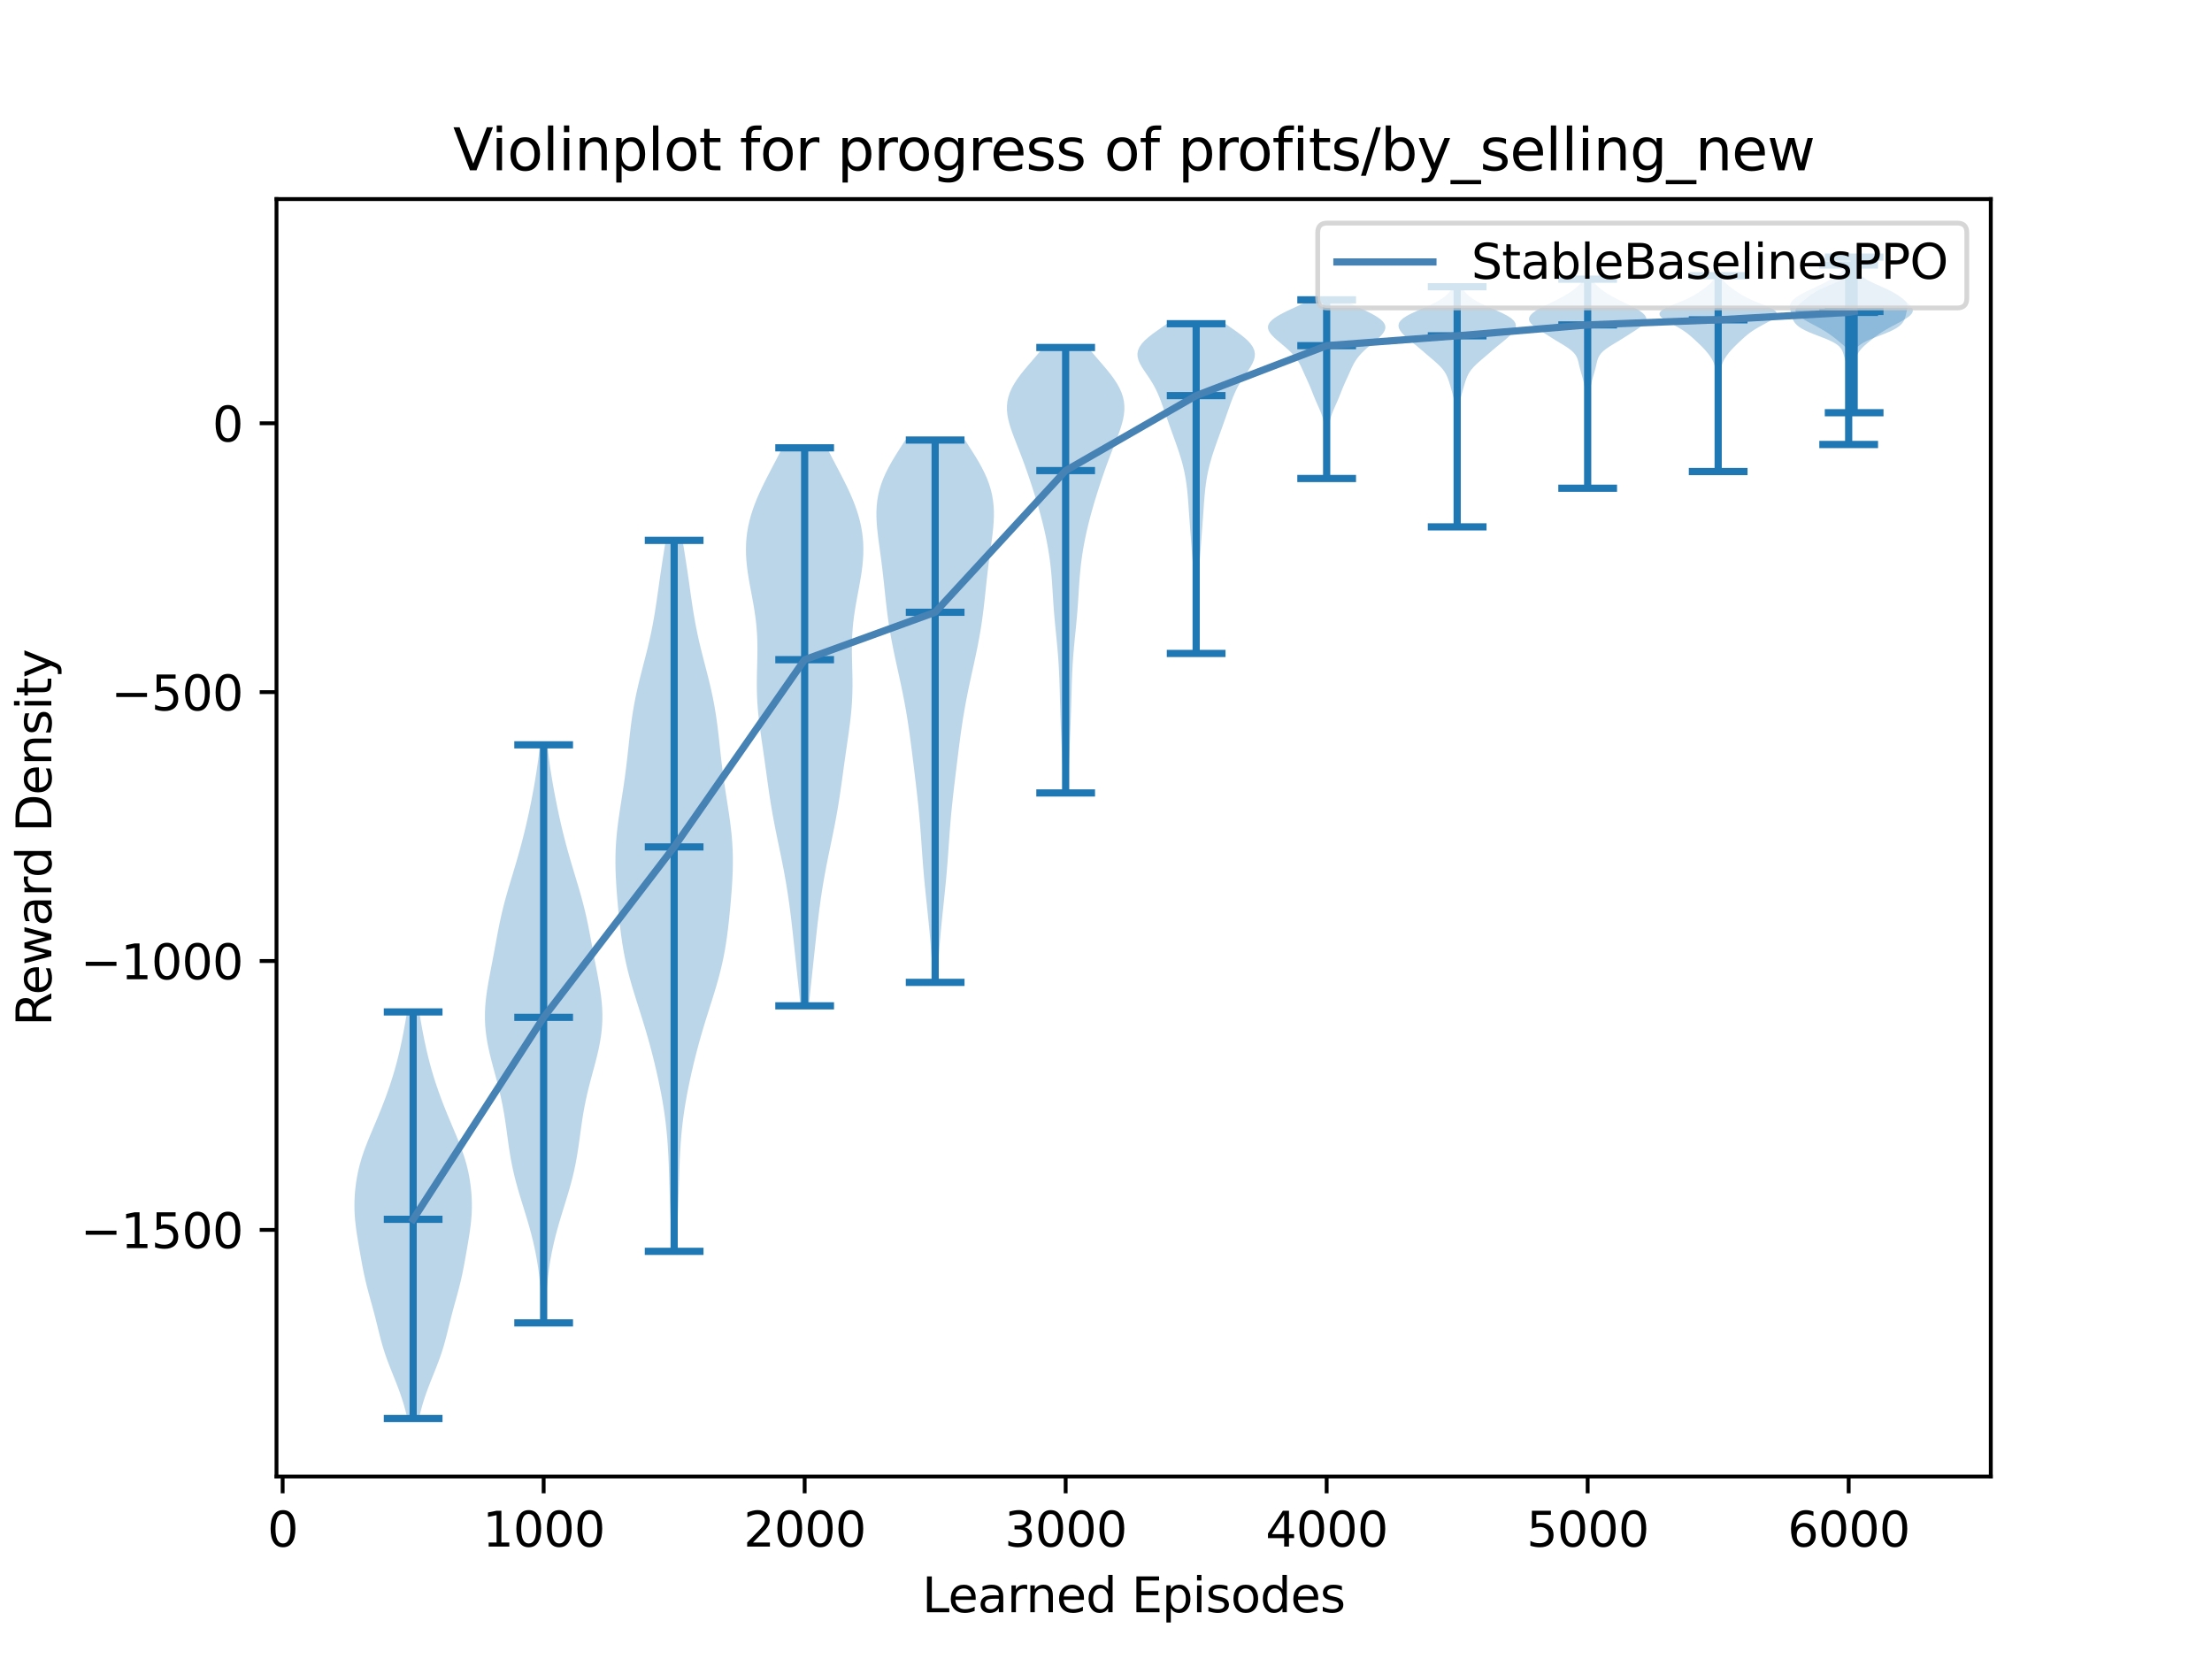 <?xml version="1.0" encoding="utf-8" standalone="no"?>
<!DOCTYPE svg PUBLIC "-//W3C//DTD SVG 1.1//EN"
  "http://www.w3.org/Graphics/SVG/1.1/DTD/svg11.dtd">
<svg xmlns:xlink="http://www.w3.org/1999/xlink" width="460.8pt" height="345.6pt" viewBox="0 0 460.8 345.6" xmlns="http://www.w3.org/2000/svg" version="1.1">
 <defs>
  <style type="text/css">*{stroke-linejoin: round; stroke-linecap: butt}</style>
 </defs>
 <g id="figure_1">
  <g id="patch_1">
   <path d="M 0 345.6 
L 460.8 345.6 
L 460.8 0 
L 0 0 
z
" style="fill: #ffffff"/>
  </g>
  <g id="axes_1">
   <g id="patch_2">
    <path d="M 57.6 307.584 
L 414.72 307.584 
L 414.72 41.472 
L 57.6 41.472 
z
" style="fill: #ffffff"/>
   </g>
   <g id="PolyCollection_1">
    <path d="M 87.287 295.488 
L 84.846 295.488 
L 84.652 294.633 
L 84.438 293.777 
L 84.206 292.922 
L 83.953 292.066 
L 83.681 291.211 
L 83.39 290.355 
L 83.082 289.5 
L 82.759 288.644 
L 82.425 287.789 
L 82.084 286.933 
L 81.74 286.078 
L 81.398 285.222 
L 81.063 284.367 
L 80.74 283.511 
L 80.431 282.656 
L 80.14 281.8 
L 79.867 280.945 
L 79.613 280.09 
L 79.375 279.234 
L 79.15 278.379 
L 78.934 277.523 
L 78.723 276.668 
L 78.513 275.812 
L 78.3 274.957 
L 78.081 274.101 
L 77.856 273.246 
L 77.625 272.39 
L 77.389 271.535 
L 77.152 270.679 
L 76.916 269.824 
L 76.685 268.968 
L 76.462 268.113 
L 76.25 267.257 
L 76.049 266.402 
L 75.861 265.547 
L 75.684 264.691 
L 75.516 263.836 
L 75.356 262.98 
L 75.201 262.125 
L 75.049 261.269 
L 74.899 260.414 
L 74.751 259.558 
L 74.605 258.703 
L 74.464 257.847 
L 74.33 256.992 
L 74.206 256.136 
L 74.095 255.281 
L 74.001 254.425 
L 73.926 253.57 
L 73.872 252.714 
L 73.841 251.859 
L 73.833 251.004 
L 73.848 250.148 
L 73.885 249.293 
L 73.945 248.437 
L 74.026 247.582 
L 74.129 246.726 
L 74.254 245.871 
L 74.402 245.015 
L 74.573 244.16 
L 74.768 243.304 
L 74.987 242.449 
L 75.232 241.593 
L 75.501 240.738 
L 75.792 239.882 
L 76.104 239.027 
L 76.434 238.171 
L 76.776 237.316 
L 77.129 236.461 
L 77.488 235.605 
L 77.85 234.75 
L 78.211 233.894 
L 78.569 233.039 
L 78.923 232.183 
L 79.27 231.328 
L 79.61 230.472 
L 79.943 229.617 
L 80.266 228.761 
L 80.58 227.906 
L 80.884 227.05 
L 81.178 226.195 
L 81.461 225.339 
L 81.734 224.484 
L 81.995 223.628 
L 82.245 222.773 
L 82.484 221.917 
L 82.712 221.062 
L 82.929 220.207 
L 83.137 219.351 
L 83.335 218.496 
L 83.523 217.64 
L 83.704 216.785 
L 83.877 215.929 
L 84.043 215.074 
L 84.203 214.218 
L 84.357 213.363 
L 84.507 212.507 
L 84.653 211.652 
L 84.794 210.796 
L 87.339 210.796 
L 87.339 210.796 
L 87.48 211.652 
L 87.626 212.507 
L 87.775 213.363 
L 87.93 214.218 
L 88.09 215.074 
L 88.256 215.929 
L 88.429 216.785 
L 88.609 217.64 
L 88.798 218.496 
L 88.996 219.351 
L 89.203 220.207 
L 89.421 221.062 
L 89.649 221.917 
L 89.888 222.773 
L 90.138 223.628 
L 90.399 224.484 
L 90.671 225.339 
L 90.955 226.195 
L 91.249 227.05 
L 91.553 227.906 
L 91.867 228.761 
L 92.19 229.617 
L 92.522 230.472 
L 92.862 231.328 
L 93.21 232.183 
L 93.563 233.039 
L 93.922 233.894 
L 94.283 234.75 
L 94.645 235.605 
L 95.004 236.461 
L 95.356 237.316 
L 95.699 238.171 
L 96.028 239.027 
L 96.34 239.882 
L 96.632 240.738 
L 96.901 241.593 
L 97.145 242.449 
L 97.365 243.304 
L 97.56 244.16 
L 97.731 245.015 
L 97.878 245.871 
L 98.003 246.726 
L 98.106 247.582 
L 98.188 248.437 
L 98.247 249.293 
L 98.285 250.148 
L 98.3 251.004 
L 98.292 251.859 
L 98.261 252.714 
L 98.207 253.57 
L 98.132 254.425 
L 98.038 255.281 
L 97.927 256.136 
L 97.803 256.992 
L 97.669 257.847 
L 97.527 258.703 
L 97.382 259.558 
L 97.234 260.414 
L 97.084 261.269 
L 96.932 262.125 
L 96.777 262.98 
L 96.617 263.836 
L 96.449 264.691 
L 96.272 265.547 
L 96.083 266.402 
L 95.883 267.257 
L 95.671 268.113 
L 95.448 268.968 
L 95.217 269.824 
L 94.981 270.679 
L 94.743 271.535 
L 94.508 272.39 
L 94.277 273.246 
L 94.051 274.101 
L 93.833 274.957 
L 93.62 275.812 
L 93.409 276.668 
L 93.198 277.523 
L 92.983 278.379 
L 92.758 279.234 
L 92.52 280.09 
L 92.265 280.945 
L 91.993 281.8 
L 91.702 282.656 
L 91.393 283.511 
L 91.07 284.367 
L 90.735 285.222 
L 90.393 286.078 
L 90.049 286.933 
L 89.707 287.789 
L 89.373 288.644 
L 89.051 289.5 
L 88.743 290.355 
L 88.452 291.211 
L 88.18 292.066 
L 87.927 292.922 
L 87.694 293.777 
L 87.481 294.633 
L 87.287 295.488 
z
" clip-path="url(#p449c195985)" style="fill: #1f77b4; fill-opacity: 0.3"/>
   </g>
   <g id="PolyCollection_2">
    <path d="M 113.536 275.579 
L 112.968 275.579 
L 112.928 274.362 
L 112.88 273.146 
L 112.823 271.93 
L 112.756 270.713 
L 112.675 269.497 
L 112.579 268.281 
L 112.465 267.065 
L 112.332 265.848 
L 112.177 264.632 
L 111.999 263.416 
L 111.797 262.199 
L 111.57 260.983 
L 111.317 259.767 
L 111.039 258.551 
L 110.737 257.334 
L 110.412 256.118 
L 110.068 254.902 
L 109.708 253.685 
L 109.337 252.469 
L 108.961 251.253 
L 108.585 250.037 
L 108.216 248.82 
L 107.86 247.604 
L 107.523 246.388 
L 107.209 245.171 
L 106.922 243.955 
L 106.662 242.739 
L 106.429 241.523 
L 106.22 240.306 
L 106.031 239.09 
L 105.856 237.874 
L 105.689 236.657 
L 105.523 235.441 
L 105.352 234.225 
L 105.168 233.008 
L 104.969 231.792 
L 104.749 230.576 
L 104.506 229.36 
L 104.24 228.143 
L 103.952 226.927 
L 103.645 225.711 
L 103.324 224.494 
L 102.996 223.278 
L 102.668 222.062 
L 102.349 220.846 
L 102.047 219.629 
L 101.771 218.413 
L 101.529 217.197 
L 101.329 215.98 
L 101.175 214.764 
L 101.071 213.548 
L 101.019 212.332 
L 101.019 211.115 
L 101.068 209.899 
L 101.164 208.683 
L 101.301 207.466 
L 101.473 206.25 
L 101.671 205.034 
L 101.888 203.817 
L 102.117 202.601 
L 102.351 201.385 
L 102.585 200.169 
L 102.816 198.952 
L 103.044 197.736 
L 103.268 196.52 
L 103.493 195.303 
L 103.722 194.087 
L 103.961 192.871 
L 104.215 191.655 
L 104.486 190.438 
L 104.777 189.222 
L 105.088 188.006 
L 105.419 186.789 
L 105.765 185.573 
L 106.122 184.357 
L 106.488 183.141 
L 106.855 181.924 
L 107.222 180.708 
L 107.583 179.492 
L 107.935 178.275 
L 108.277 177.059 
L 108.607 175.843 
L 108.924 174.626 
L 109.229 173.41 
L 109.521 172.194 
L 109.802 170.978 
L 110.071 169.761 
L 110.331 168.545 
L 110.58 167.329 
L 110.82 166.112 
L 111.051 164.896 
L 111.272 163.68 
L 111.482 162.464 
L 111.68 161.247 
L 111.867 160.031 
L 112.041 158.815 
L 112.201 157.598 
L 112.348 156.382 
L 112.481 155.166 
L 114.023 155.166 
L 114.023 155.166 
L 114.156 156.382 
L 114.303 157.598 
L 114.464 158.815 
L 114.638 160.031 
L 114.824 161.247 
L 115.023 162.464 
L 115.233 163.68 
L 115.454 164.896 
L 115.684 166.112 
L 115.924 167.329 
L 116.174 168.545 
L 116.433 169.761 
L 116.703 170.978 
L 116.983 172.194 
L 117.276 173.41 
L 117.58 174.626 
L 117.898 175.843 
L 118.228 177.059 
L 118.57 178.275 
L 118.922 179.492 
L 119.283 180.708 
L 119.649 181.924 
L 120.017 183.141 
L 120.382 184.357 
L 120.74 185.573 
L 121.086 186.789 
L 121.416 188.006 
L 121.727 189.222 
L 122.019 190.438 
L 122.29 191.655 
L 122.543 192.871 
L 122.782 194.087 
L 123.012 195.303 
L 123.237 196.52 
L 123.461 197.736 
L 123.688 198.952 
L 123.919 200.169 
L 124.154 201.385 
L 124.388 202.601 
L 124.617 203.817 
L 124.834 205.034 
L 125.032 206.25 
L 125.203 207.466 
L 125.34 208.683 
L 125.436 209.899 
L 125.486 211.115 
L 125.486 212.332 
L 125.434 213.548 
L 125.33 214.764 
L 125.176 215.98 
L 124.975 217.197 
L 124.734 218.413 
L 124.458 219.629 
L 124.156 220.846 
L 123.837 222.062 
L 123.509 223.278 
L 123.18 224.494 
L 122.86 225.711 
L 122.553 226.927 
L 122.265 228.143 
L 121.999 229.36 
L 121.756 230.576 
L 121.536 231.792 
L 121.336 233.008 
L 121.153 234.225 
L 120.982 235.441 
L 120.816 236.657 
L 120.648 237.874 
L 120.474 239.09 
L 120.284 240.306 
L 120.075 241.523 
L 119.842 242.739 
L 119.583 243.955 
L 119.295 245.171 
L 118.982 246.388 
L 118.645 247.604 
L 118.289 248.82 
L 117.92 250.037 
L 117.544 251.253 
L 117.167 252.469 
L 116.796 253.685 
L 116.437 254.902 
L 116.092 256.118 
L 115.768 257.334 
L 115.466 258.551 
L 115.188 259.767 
L 114.935 260.983 
L 114.708 262.199 
L 114.506 263.416 
L 114.328 264.632 
L 114.173 265.848 
L 114.04 267.065 
L 113.926 268.281 
L 113.83 269.497 
L 113.749 270.713 
L 113.681 271.93 
L 113.625 273.146 
L 113.577 274.362 
L 113.536 275.579 
z
" clip-path="url(#p449c195985)" style="fill: #1f77b4; fill-opacity: 0.3"/>
   </g>
   <g id="PolyCollection_3">
    <path d="M 140.888 260.682 
L 139.988 260.682 
L 139.927 259.186 
L 139.863 257.69 
L 139.799 256.194 
L 139.736 254.698 
L 139.675 253.202 
L 139.616 251.706 
L 139.562 250.21 
L 139.511 248.714 
L 139.463 247.218 
L 139.416 245.722 
L 139.367 244.225 
L 139.314 242.729 
L 139.251 241.233 
L 139.174 239.737 
L 139.08 238.241 
L 138.964 236.745 
L 138.823 235.249 
L 138.655 233.753 
L 138.46 232.257 
L 138.237 230.761 
L 137.989 229.265 
L 137.716 227.769 
L 137.421 226.273 
L 137.106 224.777 
L 136.773 223.281 
L 136.423 221.785 
L 136.056 220.289 
L 135.671 218.793 
L 135.268 217.297 
L 134.847 215.8 
L 134.409 214.304 
L 133.955 212.808 
L 133.489 211.312 
L 133.016 209.816 
L 132.543 208.32 
L 132.078 206.824 
L 131.629 205.328 
L 131.205 203.832 
L 130.812 202.336 
L 130.455 200.84 
L 130.136 199.344 
L 129.856 197.848 
L 129.61 196.352 
L 129.396 194.856 
L 129.206 193.36 
L 129.037 191.864 
L 128.882 190.368 
L 128.74 188.872 
L 128.607 187.375 
L 128.487 185.879 
L 128.381 184.383 
L 128.295 182.887 
L 128.234 181.391 
L 128.205 179.895 
L 128.211 178.399 
L 128.257 176.903 
L 128.343 175.407 
L 128.468 173.911 
L 128.629 172.415 
L 128.819 170.919 
L 129.032 169.423 
L 129.259 167.927 
L 129.493 166.431 
L 129.725 164.935 
L 129.95 163.439 
L 130.162 161.943 
L 130.361 160.447 
L 130.544 158.951 
L 130.716 157.454 
L 130.88 155.958 
L 131.042 154.462 
L 131.208 152.966 
L 131.387 151.47 
L 131.585 149.974 
L 131.809 148.478 
L 132.062 146.982 
L 132.347 145.486 
L 132.663 143.99 
L 133.008 142.494 
L 133.375 140.998 
L 133.758 139.502 
L 134.146 138.006 
L 134.532 136.51 
L 134.906 135.014 
L 135.26 133.518 
L 135.591 132.022 
L 135.895 130.526 
L 136.172 129.029 
L 136.426 127.533 
L 136.66 126.037 
L 136.881 124.541 
L 137.094 123.045 
L 137.305 121.549 
L 137.52 120.053 
L 137.74 118.557 
L 137.968 117.061 
L 138.202 115.565 
L 138.44 114.069 
L 138.677 112.573 
L 142.199 112.573 
L 142.199 112.573 
L 142.437 114.069 
L 142.675 115.565 
L 142.909 117.061 
L 143.136 118.557 
L 143.357 120.053 
L 143.571 121.549 
L 143.783 123.045 
L 143.996 124.541 
L 144.217 126.037 
L 144.451 127.533 
L 144.704 129.029 
L 144.982 130.526 
L 145.286 132.022 
L 145.616 133.518 
L 145.971 135.014 
L 146.345 136.51 
L 146.73 138.006 
L 147.119 139.502 
L 147.501 140.998 
L 147.869 142.494 
L 148.213 143.99 
L 148.53 145.486 
L 148.815 146.982 
L 149.068 148.478 
L 149.291 149.974 
L 149.489 151.47 
L 149.668 152.966 
L 149.835 154.462 
L 149.996 155.958 
L 150.16 157.454 
L 150.332 158.951 
L 150.516 160.447 
L 150.714 161.943 
L 150.927 163.439 
L 151.152 164.935 
L 151.384 166.431 
L 151.617 167.927 
L 151.845 169.423 
L 152.058 170.919 
L 152.248 172.415 
L 152.409 173.911 
L 152.534 175.407 
L 152.62 176.903 
L 152.666 178.399 
L 152.672 179.895 
L 152.642 181.391 
L 152.582 182.887 
L 152.496 184.383 
L 152.39 185.879 
L 152.269 187.375 
L 152.137 188.872 
L 151.994 190.368 
L 151.84 191.864 
L 151.67 193.36 
L 151.481 194.856 
L 151.266 196.352 
L 151.021 197.848 
L 150.74 199.344 
L 150.421 200.84 
L 150.064 202.336 
L 149.671 203.832 
L 149.247 205.328 
L 148.799 206.824 
L 148.334 208.32 
L 147.86 209.816 
L 147.388 211.312 
L 146.921 212.808 
L 146.467 214.304 
L 146.029 215.8 
L 145.608 217.297 
L 145.206 218.793 
L 144.821 220.289 
L 144.454 221.785 
L 144.103 223.281 
L 143.77 224.777 
L 143.455 226.273 
L 143.161 227.769 
L 142.888 229.265 
L 142.639 230.761 
L 142.417 232.257 
L 142.221 233.753 
L 142.054 235.249 
L 141.913 236.745 
L 141.797 238.241 
L 141.702 239.737 
L 141.626 241.233 
L 141.563 242.729 
L 141.509 244.225 
L 141.461 245.722 
L 141.414 247.218 
L 141.366 248.714 
L 141.315 250.21 
L 141.26 251.706 
L 141.202 253.202 
L 141.141 254.698 
L 141.077 256.194 
L 141.013 257.69 
L 140.95 259.186 
L 140.888 260.682 
z
" clip-path="url(#p449c195985)" style="fill: #1f77b4; fill-opacity: 0.3"/>
   </g>
   <g id="PolyCollection_4">
    <path d="M 168.511 209.533 
L 166.738 209.533 
L 166.627 208.358 
L 166.511 207.184 
L 166.391 206.01 
L 166.269 204.836 
L 166.144 203.662 
L 166.019 202.488 
L 165.893 201.314 
L 165.768 200.14 
L 165.642 198.965 
L 165.517 197.791 
L 165.391 196.617 
L 165.264 195.443 
L 165.136 194.269 
L 165.004 193.095 
L 164.868 191.921 
L 164.727 190.746 
L 164.58 189.572 
L 164.424 188.398 
L 164.259 187.224 
L 164.084 186.05 
L 163.899 184.876 
L 163.703 183.702 
L 163.496 182.528 
L 163.28 181.353 
L 163.054 180.179 
L 162.82 179.005 
L 162.581 177.831 
L 162.339 176.657 
L 162.095 175.483 
L 161.852 174.309 
L 161.613 173.135 
L 161.381 171.96 
L 161.156 170.786 
L 160.941 169.612 
L 160.737 168.438 
L 160.542 167.264 
L 160.358 166.09 
L 160.182 164.916 
L 160.013 163.742 
L 159.849 162.567 
L 159.688 161.393 
L 159.527 160.219 
L 159.364 159.045 
L 159.199 157.871 
L 159.031 156.697 
L 158.861 155.523 
L 158.69 154.349 
L 158.521 153.174 
L 158.358 152 
L 158.204 150.826 
L 158.064 149.652 
L 157.941 148.478 
L 157.838 147.304 
L 157.757 146.13 
L 157.701 144.956 
L 157.668 143.781 
L 157.656 142.607 
L 157.663 141.433 
L 157.684 140.259 
L 157.712 139.085 
L 157.743 137.911 
L 157.768 136.737 
L 157.782 135.563 
L 157.778 134.388 
L 157.751 133.214 
L 157.697 132.04 
L 157.614 130.866 
L 157.501 129.692 
L 157.358 128.518 
L 157.189 127.344 
L 156.998 126.169 
L 156.79 124.995 
L 156.571 123.821 
L 156.35 122.647 
L 156.135 121.473 
L 155.932 120.299 
L 155.752 119.125 
L 155.601 117.951 
L 155.486 116.776 
L 155.414 115.602 
L 155.391 114.428 
L 155.42 113.254 
L 155.504 112.08 
L 155.647 110.906 
L 155.848 109.732 
L 156.108 108.558 
L 156.424 107.383 
L 156.796 106.209 
L 157.218 105.035 
L 157.688 103.861 
L 158.199 102.687 
L 158.746 101.513 
L 159.321 100.339 
L 159.918 99.165 
L 160.529 97.99 
L 161.146 96.816 
L 161.76 95.642 
L 162.364 94.468 
L 162.95 93.294 
L 172.299 93.294 
L 172.299 93.294 
L 172.885 94.468 
L 173.488 95.642 
L 174.103 96.816 
L 174.719 97.99 
L 175.33 99.165 
L 175.927 100.339 
L 176.503 101.513 
L 177.049 102.687 
L 177.561 103.861 
L 178.03 105.035 
L 178.453 106.209 
L 178.824 107.383 
L 179.141 108.558 
L 179.4 109.732 
L 179.602 110.906 
L 179.744 112.08 
L 179.829 113.254 
L 179.858 114.428 
L 179.834 115.602 
L 179.762 116.776 
L 179.648 117.951 
L 179.497 119.125 
L 179.316 120.299 
L 179.114 121.473 
L 178.898 122.647 
L 178.677 123.821 
L 178.459 124.995 
L 178.251 126.169 
L 178.059 127.344 
L 177.89 128.518 
L 177.748 129.692 
L 177.635 130.866 
L 177.552 132.04 
L 177.498 133.214 
L 177.471 134.388 
L 177.467 135.563 
L 177.48 136.737 
L 177.506 137.911 
L 177.536 139.085 
L 177.565 140.259 
L 177.585 141.433 
L 177.592 142.607 
L 177.581 143.781 
L 177.548 144.956 
L 177.491 146.13 
L 177.411 147.304 
L 177.308 148.478 
L 177.185 149.652 
L 177.044 150.826 
L 176.89 152 
L 176.727 153.174 
L 176.559 154.349 
L 176.388 155.523 
L 176.218 156.697 
L 176.05 157.871 
L 175.884 159.045 
L 175.722 160.219 
L 175.561 161.393 
L 175.399 162.567 
L 175.235 163.742 
L 175.066 164.916 
L 174.891 166.09 
L 174.706 167.264 
L 174.512 168.438 
L 174.307 169.612 
L 174.092 170.786 
L 173.868 171.96 
L 173.635 173.135 
L 173.396 174.309 
L 173.154 175.483 
L 172.91 176.657 
L 172.667 177.831 
L 172.428 179.005 
L 172.195 180.179 
L 171.969 181.353 
L 171.752 182.528 
L 171.545 183.702 
L 171.349 184.876 
L 171.164 186.05 
L 170.989 187.224 
L 170.825 188.398 
L 170.669 189.572 
L 170.521 190.746 
L 170.38 191.921 
L 170.244 193.095 
L 170.113 194.269 
L 169.984 195.443 
L 169.858 196.617 
L 169.732 197.791 
L 169.606 198.965 
L 169.481 200.14 
L 169.355 201.314 
L 169.229 202.488 
L 169.104 203.662 
L 168.98 204.836 
L 168.857 206.01 
L 168.738 207.184 
L 168.622 208.358 
L 168.511 209.533 
z
" clip-path="url(#p449c195985)" style="fill: #1f77b4; fill-opacity: 0.3"/>
   </g>
   <g id="PolyCollection_5">
    <path d="M 195.242 204.643 
L 194.378 204.643 
L 194.32 203.502 
L 194.256 202.361 
L 194.188 201.219 
L 194.115 200.078 
L 194.036 198.937 
L 193.951 197.796 
L 193.861 196.655 
L 193.765 195.514 
L 193.663 194.373 
L 193.557 193.231 
L 193.445 192.09 
L 193.33 190.949 
L 193.211 189.808 
L 193.091 188.667 
L 192.971 187.526 
L 192.851 186.384 
L 192.735 185.243 
L 192.623 184.102 
L 192.515 182.961 
L 192.414 181.82 
L 192.319 180.679 
L 192.229 179.537 
L 192.145 178.396 
L 192.063 177.255 
L 191.983 176.114 
L 191.903 174.973 
L 191.821 173.832 
L 191.734 172.691 
L 191.642 171.549 
L 191.544 170.408 
L 191.438 169.267 
L 191.326 168.126 
L 191.207 166.985 
L 191.082 165.844 
L 190.952 164.702 
L 190.819 163.561 
L 190.684 162.42 
L 190.546 161.279 
L 190.408 160.138 
L 190.268 158.997 
L 190.128 157.855 
L 189.985 156.714 
L 189.84 155.573 
L 189.692 154.432 
L 189.538 153.291 
L 189.379 152.15 
L 189.211 151.009 
L 189.035 149.867 
L 188.849 148.726 
L 188.652 147.585 
L 188.445 146.444 
L 188.227 145.303 
L 188 144.162 
L 187.764 143.02 
L 187.521 141.879 
L 187.273 140.738 
L 187.022 139.597 
L 186.771 138.456 
L 186.524 137.315 
L 186.281 136.173 
L 186.046 135.032 
L 185.822 133.891 
L 185.609 132.75 
L 185.41 131.609 
L 185.225 130.468 
L 185.054 129.327 
L 184.896 128.185 
L 184.75 127.044 
L 184.615 125.903 
L 184.488 124.762 
L 184.365 123.621 
L 184.245 122.48 
L 184.124 121.338 
L 183.999 120.197 
L 183.869 119.056 
L 183.731 117.915 
L 183.586 116.774 
L 183.434 115.633 
L 183.278 114.491 
L 183.121 113.35 
L 182.97 112.209 
L 182.832 111.068 
L 182.714 109.927 
L 182.626 108.786 
L 182.577 107.645 
L 182.577 106.503 
L 182.635 105.362 
L 182.759 104.221 
L 182.956 103.08 
L 183.231 101.939 
L 183.585 100.798 
L 184.017 99.656 
L 184.523 98.515 
L 185.098 97.374 
L 185.731 96.233 
L 186.411 95.092 
L 187.124 93.951 
L 187.856 92.81 
L 188.592 91.668 
L 201.029 91.668 
L 201.029 91.668 
L 201.764 92.81 
L 202.496 93.951 
L 203.209 95.092 
L 203.889 96.233 
L 204.522 97.374 
L 205.097 98.515 
L 205.604 99.656 
L 206.036 100.798 
L 206.39 101.939 
L 206.664 103.08 
L 206.861 104.221 
L 206.986 105.362 
L 207.044 106.503 
L 207.044 107.645 
L 206.995 108.786 
L 206.906 109.927 
L 206.788 111.068 
L 206.65 112.209 
L 206.499 113.35 
L 206.343 114.491 
L 206.187 115.633 
L 206.035 116.774 
L 205.889 117.915 
L 205.752 119.056 
L 205.621 120.197 
L 205.496 121.338 
L 205.375 122.48 
L 205.255 123.621 
L 205.133 124.762 
L 205.005 125.903 
L 204.87 127.044 
L 204.724 128.185 
L 204.567 129.327 
L 204.395 130.468 
L 204.21 131.609 
L 204.011 132.75 
L 203.798 133.891 
L 203.574 135.032 
L 203.339 136.173 
L 203.097 137.315 
L 202.849 138.456 
L 202.598 139.597 
L 202.348 140.738 
L 202.1 141.879 
L 201.857 143.02 
L 201.62 144.162 
L 201.393 145.303 
L 201.175 146.444 
L 200.968 147.585 
L 200.772 148.726 
L 200.585 149.867 
L 200.409 151.009 
L 200.242 152.15 
L 200.082 153.291 
L 199.928 154.432 
L 199.78 155.573 
L 199.635 156.714 
L 199.493 157.855 
L 199.352 158.997 
L 199.212 160.138 
L 199.074 161.279 
L 198.937 162.42 
L 198.801 163.561 
L 198.668 164.702 
L 198.538 165.844 
L 198.414 166.985 
L 198.295 168.126 
L 198.182 169.267 
L 198.076 170.408 
L 197.978 171.549 
L 197.886 172.691 
L 197.8 173.832 
L 197.717 174.973 
L 197.637 176.114 
L 197.557 177.255 
L 197.476 178.396 
L 197.391 179.537 
L 197.301 180.679 
L 197.206 181.82 
L 197.105 182.961 
L 196.998 184.102 
L 196.885 185.243 
L 196.769 186.384 
L 196.65 187.526 
L 196.529 188.667 
L 196.409 189.808 
L 196.291 190.949 
L 196.175 192.09 
L 196.064 193.231 
L 195.957 194.373 
L 195.855 195.514 
L 195.759 196.655 
L 195.669 197.796 
L 195.585 198.937 
L 195.506 200.078 
L 195.432 201.219 
L 195.364 202.361 
L 195.301 203.502 
L 195.242 204.643 
z
" clip-path="url(#p449c195985)" style="fill: #1f77b4; fill-opacity: 0.3"/>
   </g>
   <g id="PolyCollection_6">
    <path d="M 222.42 165.184 
L 221.572 165.184 
L 221.533 164.246 
L 221.493 163.309 
L 221.454 162.372 
L 221.415 161.435 
L 221.375 160.497 
L 221.335 159.56 
L 221.294 158.623 
L 221.253 157.685 
L 221.212 156.748 
L 221.17 155.811 
L 221.129 154.873 
L 221.089 153.936 
L 221.05 152.999 
L 221.012 152.062 
L 220.977 151.124 
L 220.943 150.187 
L 220.911 149.25 
L 220.882 148.312 
L 220.855 147.375 
L 220.829 146.438 
L 220.803 145.5 
L 220.778 144.563 
L 220.752 143.626 
L 220.723 142.689 
L 220.692 141.751 
L 220.655 140.814 
L 220.613 139.877 
L 220.564 138.939 
L 220.508 138.002 
L 220.444 137.065 
L 220.372 136.127 
L 220.293 135.19 
L 220.208 134.253 
L 220.117 133.316 
L 220.024 132.378 
L 219.93 131.441 
L 219.837 130.504 
L 219.748 129.566 
L 219.663 128.629 
L 219.584 127.692 
L 219.51 126.755 
L 219.443 125.817 
L 219.381 124.88 
L 219.322 123.943 
L 219.263 123.005 
L 219.203 122.068 
L 219.139 121.131 
L 219.067 120.193 
L 218.985 119.256 
L 218.892 118.319 
L 218.786 117.382 
L 218.666 116.444 
L 218.531 115.507 
L 218.381 114.57 
L 218.218 113.632 
L 218.04 112.695 
L 217.849 111.758 
L 217.645 110.82 
L 217.428 109.883 
L 217.2 108.946 
L 216.96 108.009 
L 216.71 107.071 
L 216.449 106.134 
L 216.178 105.197 
L 215.899 104.259 
L 215.612 103.322 
L 215.318 102.385 
L 215.018 101.447 
L 214.711 100.51 
L 214.397 99.573 
L 214.076 98.636 
L 213.748 97.698 
L 213.411 96.761 
L 213.065 95.824 
L 212.711 94.886 
L 212.348 93.949 
L 211.98 93.012 
L 211.611 92.075 
L 211.247 91.137 
L 210.897 90.2 
L 210.571 89.263 
L 210.281 88.325 
L 210.042 87.388 
L 209.866 86.451 
L 209.769 85.513 
L 209.762 84.576 
L 209.856 83.639 
L 210.057 82.702 
L 210.367 81.764 
L 210.786 80.827 
L 211.306 79.89 
L 211.918 78.952 
L 212.606 78.015 
L 213.354 77.078 
L 214.142 76.14 
L 214.949 75.203 
L 215.757 74.266 
L 216.546 73.329 
L 217.3 72.391 
L 226.692 72.391 
L 226.692 72.391 
L 227.447 73.329 
L 228.235 74.266 
L 229.043 75.203 
L 229.85 76.14 
L 230.638 77.078 
L 231.386 78.015 
L 232.074 78.952 
L 232.686 79.89 
L 233.206 80.827 
L 233.625 81.764 
L 233.935 82.702 
L 234.136 83.639 
L 234.23 84.576 
L 234.223 85.513 
L 234.126 86.451 
L 233.951 87.388 
L 233.711 88.325 
L 233.422 89.263 
L 233.095 90.2 
L 232.745 91.137 
L 232.381 92.075 
L 232.012 93.012 
L 231.644 93.949 
L 231.282 94.886 
L 230.927 95.824 
L 230.581 96.761 
L 230.244 97.698 
L 229.916 98.636 
L 229.595 99.573 
L 229.282 100.51 
L 228.975 101.447 
L 228.674 102.385 
L 228.38 103.322 
L 228.093 104.259 
L 227.814 105.197 
L 227.544 106.134 
L 227.283 107.071 
L 227.032 108.009 
L 226.792 108.946 
L 226.564 109.883 
L 226.347 110.82 
L 226.143 111.758 
L 225.952 112.695 
L 225.775 113.632 
L 225.611 114.57 
L 225.461 115.507 
L 225.327 116.444 
L 225.206 117.382 
L 225.1 118.319 
L 225.007 119.256 
L 224.925 120.193 
L 224.854 121.131 
L 224.789 122.068 
L 224.729 123.005 
L 224.67 123.943 
L 224.611 124.88 
L 224.549 125.817 
L 224.482 126.755 
L 224.409 127.692 
L 224.33 128.629 
L 224.244 129.566 
L 224.155 130.504 
L 224.062 131.441 
L 223.968 132.378 
L 223.875 133.316 
L 223.785 134.253 
L 223.699 135.19 
L 223.62 136.127 
L 223.548 137.065 
L 223.484 138.002 
L 223.428 138.939 
L 223.379 139.877 
L 223.337 140.814 
L 223.301 141.751 
L 223.269 142.689 
L 223.241 143.626 
L 223.214 144.563 
L 223.189 145.5 
L 223.164 146.438 
L 223.138 147.375 
L 223.11 148.312 
L 223.081 149.25 
L 223.049 150.187 
L 223.016 151.124 
L 222.98 152.062 
L 222.942 152.999 
L 222.903 153.936 
L 222.863 154.873 
L 222.822 155.811 
L 222.78 156.748 
L 222.739 157.685 
L 222.698 158.623 
L 222.658 159.56 
L 222.617 160.497 
L 222.578 161.435 
L 222.538 162.372 
L 222.499 163.309 
L 222.459 164.246 
L 222.42 165.184 
z
" clip-path="url(#p449c195985)" style="fill: #1f77b4; fill-opacity: 0.3"/>
   </g>
   <g id="PolyCollection_7">
    <path d="M 249.405 136.123 
L 248.959 136.123 
L 248.948 135.429 
L 248.941 134.735 
L 248.937 134.042 
L 248.937 133.348 
L 248.941 132.654 
L 248.948 131.96 
L 248.956 131.266 
L 248.966 130.572 
L 248.977 129.879 
L 248.987 129.185 
L 248.997 128.491 
L 249.005 127.797 
L 249.01 127.103 
L 249.012 126.409 
L 249.009 125.716 
L 249 125.022 
L 248.985 124.328 
L 248.962 123.634 
L 248.932 122.94 
L 248.894 122.247 
L 248.848 121.553 
L 248.796 120.859 
L 248.739 120.165 
L 248.678 119.471 
L 248.616 118.777 
L 248.553 118.084 
L 248.491 117.39 
L 248.431 116.696 
L 248.373 116.002 
L 248.318 115.308 
L 248.264 114.614 
L 248.212 113.921 
L 248.16 113.227 
L 248.109 112.533 
L 248.057 111.839 
L 248.006 111.145 
L 247.953 110.451 
L 247.901 109.758 
L 247.85 109.064 
L 247.799 108.37 
L 247.749 107.676 
L 247.701 106.982 
L 247.652 106.289 
L 247.604 105.595 
L 247.555 104.901 
L 247.502 104.207 
L 247.446 103.513 
L 247.383 102.819 
L 247.313 102.126 
L 247.233 101.432 
L 247.143 100.738 
L 247.04 100.044 
L 246.924 99.35 
L 246.793 98.656 
L 246.648 97.963 
L 246.487 97.269 
L 246.31 96.575 
L 246.118 95.881 
L 245.912 95.187 
L 245.694 94.493 
L 245.464 93.8 
L 245.227 93.106 
L 244.983 92.412 
L 244.735 91.718 
L 244.486 91.024 
L 244.236 90.331 
L 243.986 89.637 
L 243.738 88.943 
L 243.491 88.249 
L 243.245 87.555 
L 243.001 86.861 
L 242.757 86.168 
L 242.513 85.474 
L 242.268 84.78 
L 242.019 84.086 
L 241.762 83.392 
L 241.49 82.698 
L 241.198 82.005 
L 240.879 81.311 
L 240.527 80.617 
L 240.138 79.923 
L 239.713 79.229 
L 239.258 78.536 
L 238.785 77.842 
L 238.313 77.148 
L 237.866 76.454 
L 237.476 75.76 
L 237.172 75.066 
L 236.988 74.373 
L 236.948 73.679 
L 237.074 72.985 
L 237.376 72.291 
L 237.852 71.597 
L 238.492 70.903 
L 239.272 70.21 
L 240.162 69.516 
L 241.125 68.822 
L 242.124 68.128 
L 243.119 67.434 
L 255.245 67.434 
L 255.245 67.434 
L 256.24 68.128 
L 257.239 68.822 
L 258.202 69.516 
L 259.092 70.21 
L 259.872 70.903 
L 260.512 71.597 
L 260.988 72.291 
L 261.29 72.985 
L 261.416 73.679 
L 261.376 74.373 
L 261.192 75.066 
L 260.889 75.76 
L 260.498 76.454 
L 260.052 77.148 
L 259.579 77.842 
L 259.106 78.536 
L 258.651 79.229 
L 258.226 79.923 
L 257.837 80.617 
L 257.485 81.311 
L 257.166 82.005 
L 256.874 82.698 
L 256.603 83.392 
L 256.345 84.086 
L 256.096 84.78 
L 255.851 85.474 
L 255.607 86.168 
L 255.364 86.861 
L 255.119 87.555 
L 254.873 88.249 
L 254.626 88.943 
L 254.378 89.637 
L 254.128 90.331 
L 253.878 91.024 
L 253.629 91.718 
L 253.381 92.412 
L 253.138 93.106 
L 252.9 93.8 
L 252.671 94.493 
L 252.452 95.187 
L 252.246 95.881 
L 252.054 96.575 
L 251.878 97.269 
L 251.716 97.963 
L 251.571 98.656 
L 251.44 99.35 
L 251.324 100.044 
L 251.221 100.738 
L 251.131 101.432 
L 251.051 102.126 
L 250.981 102.819 
L 250.918 103.513 
L 250.862 104.207 
L 250.809 104.901 
L 250.76 105.595 
L 250.712 106.289 
L 250.664 106.982 
L 250.615 107.676 
L 250.565 108.37 
L 250.514 109.064 
L 250.463 109.758 
L 250.411 110.451 
L 250.359 111.145 
L 250.307 111.839 
L 250.255 112.533 
L 250.204 113.227 
L 250.152 113.921 
L 250.1 114.614 
L 250.046 115.308 
L 249.991 116.002 
L 249.933 116.696 
L 249.873 117.39 
L 249.811 118.084 
L 249.748 118.777 
L 249.686 119.471 
L 249.625 120.165 
L 249.568 120.859 
L 249.516 121.553 
L 249.471 122.247 
L 249.432 122.94 
L 249.402 123.634 
L 249.379 124.328 
L 249.364 125.022 
L 249.355 125.716 
L 249.352 126.409 
L 249.354 127.103 
L 249.36 127.797 
L 249.368 128.491 
L 249.377 129.185 
L 249.388 129.879 
L 249.398 130.572 
L 249.408 131.266 
L 249.416 131.96 
L 249.423 132.654 
L 249.427 133.348 
L 249.427 134.042 
L 249.424 134.735 
L 249.416 135.429 
L 249.405 136.123 
z
" clip-path="url(#p449c195985)" style="fill: #1f77b4; fill-opacity: 0.3"/>
   </g>
   <g id="PolyCollection_8">
    <path d="M 276.599 99.682 
L 276.137 99.682 
L 276.127 99.306 
L 276.121 98.93 
L 276.118 98.554 
L 276.119 98.178 
L 276.121 97.802 
L 276.122 97.426 
L 276.121 97.05 
L 276.117 96.674 
L 276.107 96.298 
L 276.091 95.922 
L 276.069 95.546 
L 276.042 95.17 
L 276.01 94.794 
L 275.975 94.418 
L 275.94 94.042 
L 275.907 93.666 
L 275.877 93.29 
L 275.854 92.914 
L 275.838 92.538 
L 275.83 92.162 
L 275.831 91.786 
L 275.838 91.41 
L 275.851 91.034 
L 275.866 90.658 
L 275.88 90.282 
L 275.889 89.906 
L 275.891 89.53 
L 275.882 89.154 
L 275.86 88.778 
L 275.821 88.402 
L 275.766 88.026 
L 275.692 87.65 
L 275.602 87.274 
L 275.495 86.898 
L 275.373 86.522 
L 275.237 86.146 
L 275.091 85.77 
L 274.935 85.394 
L 274.774 85.018 
L 274.608 84.642 
L 274.442 84.266 
L 274.276 83.89 
L 274.112 83.514 
L 273.952 83.138 
L 273.796 82.762 
L 273.643 82.386 
L 273.494 82.01 
L 273.345 81.634 
L 273.196 81.258 
L 273.044 80.882 
L 272.888 80.506 
L 272.727 80.13 
L 272.562 79.754 
L 272.392 79.378 
L 272.221 79.002 
L 272.049 78.626 
L 271.878 78.25 
L 271.709 77.874 
L 271.541 77.498 
L 271.373 77.122 
L 271.203 76.746 
L 271.026 76.37 
L 270.837 75.994 
L 270.633 75.618 
L 270.409 75.242 
L 270.161 74.866 
L 269.886 74.49 
L 269.582 74.114 
L 269.249 73.738 
L 268.887 73.362 
L 268.499 72.986 
L 268.087 72.61 
L 267.657 72.234 
L 267.215 71.858 
L 266.766 71.481 
L 266.32 71.105 
L 265.885 70.729 
L 265.472 70.353 
L 265.093 69.977 
L 264.76 69.601 
L 264.486 69.225 
L 264.282 68.849 
L 264.162 68.473 
L 264.134 68.097 
L 264.208 67.721 
L 264.387 67.345 
L 264.672 66.969 
L 265.062 66.593 
L 265.551 66.217 
L 266.13 65.841 
L 266.786 65.465 
L 267.505 65.089 
L 268.271 64.713 
L 269.066 64.337 
L 269.873 63.961 
L 270.673 63.585 
L 271.449 63.209 
L 272.186 62.833 
L 272.871 62.457 
L 279.865 62.457 
L 279.865 62.457 
L 280.55 62.833 
L 281.287 63.209 
L 282.063 63.585 
L 282.863 63.961 
L 283.67 64.337 
L 284.465 64.713 
L 285.231 65.089 
L 285.95 65.465 
L 286.606 65.841 
L 287.185 66.217 
L 287.674 66.593 
L 288.064 66.969 
L 288.349 67.345 
L 288.528 67.721 
L 288.602 68.097 
L 288.574 68.473 
L 288.454 68.849 
L 288.25 69.225 
L 287.976 69.601 
L 287.643 69.977 
L 287.264 70.353 
L 286.851 70.729 
L 286.416 71.105 
L 285.97 71.481 
L 285.521 71.858 
L 285.079 72.234 
L 284.649 72.61 
L 284.237 72.986 
L 283.849 73.362 
L 283.487 73.738 
L 283.154 74.114 
L 282.85 74.49 
L 282.575 74.866 
L 282.327 75.242 
L 282.103 75.618 
L 281.899 75.994 
L 281.711 76.37 
L 281.533 76.746 
L 281.363 77.122 
L 281.195 77.498 
L 281.028 77.874 
L 280.858 78.25 
L 280.687 78.626 
L 280.515 79.002 
L 280.344 79.378 
L 280.174 79.754 
L 280.009 80.13 
L 279.848 80.506 
L 279.692 80.882 
L 279.54 81.258 
L 279.391 81.634 
L 279.242 82.01 
L 279.093 82.386 
L 278.94 82.762 
L 278.784 83.138 
L 278.624 83.514 
L 278.46 83.89 
L 278.294 84.266 
L 278.128 84.642 
L 277.962 85.018 
L 277.801 85.394 
L 277.646 85.77 
L 277.499 86.146 
L 277.363 86.522 
L 277.241 86.898 
L 277.134 87.274 
L 277.044 87.65 
L 276.97 88.026 
L 276.915 88.402 
L 276.876 88.778 
L 276.854 89.154 
L 276.845 89.53 
L 276.847 89.906 
L 276.856 90.282 
L 276.87 90.658 
L 276.885 91.034 
L 276.898 91.41 
L 276.905 91.786 
L 276.906 92.162 
L 276.898 92.538 
L 276.882 92.914 
L 276.859 93.29 
L 276.829 93.666 
L 276.796 94.042 
L 276.761 94.418 
L 276.726 94.794 
L 276.694 95.17 
L 276.667 95.546 
L 276.645 95.922 
L 276.629 96.298 
L 276.619 96.674 
L 276.615 97.05 
L 276.614 97.426 
L 276.615 97.802 
L 276.617 98.178 
L 276.618 98.554 
L 276.615 98.93 
L 276.609 99.306 
L 276.599 99.682 
z
" clip-path="url(#p449c195985)" style="fill: #1f77b4; fill-opacity: 0.3"/>
   </g>
   <g id="PolyCollection_9">
    <path d="M 303.675 109.761 
L 303.433 109.761 
L 303.437 109.256 
L 303.45 108.751 
L 303.468 108.245 
L 303.488 107.74 
L 303.507 107.235 
L 303.523 106.729 
L 303.535 106.224 
L 303.543 105.719 
L 303.548 105.213 
L 303.551 104.708 
L 303.553 104.203 
L 303.553 103.697 
L 303.553 103.192 
L 303.553 102.687 
L 303.552 102.181 
L 303.549 101.676 
L 303.545 101.17 
L 303.538 100.665 
L 303.527 100.16 
L 303.512 99.654 
L 303.494 99.149 
L 303.474 98.644 
L 303.455 98.138 
L 303.44 97.633 
L 303.433 97.128 
L 303.435 96.622 
L 303.445 96.117 
L 303.462 95.612 
L 303.482 95.106 
L 303.502 94.601 
L 303.519 94.096 
L 303.532 93.59 
L 303.541 93.085 
L 303.547 92.58 
L 303.55 92.074 
L 303.552 91.569 
L 303.552 91.064 
L 303.551 90.558 
L 303.548 90.053 
L 303.542 89.548 
L 303.532 89.042 
L 303.516 88.537 
L 303.492 88.032 
L 303.459 87.526 
L 303.417 87.021 
L 303.367 86.516 
L 303.31 86.01 
L 303.247 85.505 
L 303.179 85 
L 303.104 84.494 
L 303.02 83.989 
L 302.925 83.484 
L 302.817 82.978 
L 302.697 82.473 
L 302.566 81.967 
L 302.428 81.462 
L 302.285 80.957 
L 302.14 80.451 
L 301.991 79.946 
L 301.833 79.441 
L 301.659 78.935 
L 301.457 78.43 
L 301.21 77.925 
L 300.905 77.419 
L 300.531 76.914 
L 300.087 76.409 
L 299.579 75.903 
L 299.023 75.398 
L 298.439 74.893 
L 297.846 74.387 
L 297.255 73.882 
L 296.669 73.377 
L 296.081 72.871 
L 295.483 72.366 
L 294.87 71.861 
L 294.246 71.355 
L 293.627 70.85 
L 293.034 70.345 
L 292.491 69.839 
L 292.022 69.334 
L 291.652 68.829 
L 291.408 68.323 
L 291.32 67.818 
L 291.422 67.313 
L 291.742 66.807 
L 292.294 66.302 
L 293.069 65.797 
L 294.033 65.291 
L 295.128 64.786 
L 296.284 64.281 
L 297.428 63.775 
L 298.502 63.27 
L 299.463 62.765 
L 300.29 62.259 
L 300.979 61.754 
L 301.542 61.248 
L 301.996 60.743 
L 302.362 60.238 
L 302.656 59.732 
L 304.452 59.732 
L 304.452 59.732 
L 304.746 60.238 
L 305.112 60.743 
L 305.566 61.248 
L 306.129 61.754 
L 306.818 62.259 
L 307.645 62.765 
L 308.606 63.27 
L 309.68 63.775 
L 310.824 64.281 
L 311.98 64.786 
L 313.075 65.291 
L 314.039 65.797 
L 314.814 66.302 
L 315.366 66.807 
L 315.686 67.313 
L 315.788 67.818 
L 315.7 68.323 
L 315.456 68.829 
L 315.086 69.334 
L 314.617 69.839 
L 314.074 70.345 
L 313.481 70.85 
L 312.862 71.355 
L 312.238 71.861 
L 311.625 72.366 
L 311.027 72.871 
L 310.439 73.377 
L 309.853 73.882 
L 309.262 74.387 
L 308.669 74.893 
L 308.085 75.398 
L 307.529 75.903 
L 307.021 76.409 
L 306.577 76.914 
L 306.203 77.419 
L 305.898 77.925 
L 305.651 78.43 
L 305.448 78.935 
L 305.275 79.441 
L 305.117 79.946 
L 304.968 80.451 
L 304.822 80.957 
L 304.68 81.462 
L 304.542 81.967 
L 304.411 82.473 
L 304.291 82.978 
L 304.183 83.484 
L 304.088 83.989 
L 304.004 84.494 
L 303.929 85 
L 303.861 85.505 
L 303.798 86.01 
L 303.741 86.516 
L 303.69 87.021 
L 303.649 87.526 
L 303.616 88.032 
L 303.592 88.537 
L 303.576 89.042 
L 303.566 89.548 
L 303.56 90.053 
L 303.557 90.558 
L 303.556 91.064 
L 303.556 91.569 
L 303.557 92.074 
L 303.561 92.58 
L 303.567 93.085 
L 303.576 93.59 
L 303.589 94.096 
L 303.606 94.601 
L 303.626 95.106 
L 303.646 95.612 
L 303.663 96.117 
L 303.673 96.622 
L 303.675 97.128 
L 303.668 97.633 
L 303.653 98.138 
L 303.634 98.644 
L 303.614 99.149 
L 303.596 99.654 
L 303.581 100.16 
L 303.57 100.665 
L 303.563 101.17 
L 303.558 101.676 
L 303.556 102.181 
L 303.555 102.687 
L 303.555 103.192 
L 303.555 103.697 
L 303.555 104.203 
L 303.557 104.708 
L 303.559 105.213 
L 303.565 105.719 
L 303.573 106.224 
L 303.585 106.729 
L 303.601 107.235 
L 303.62 107.74 
L 303.64 108.245 
L 303.658 108.751 
L 303.671 109.256 
L 303.675 109.761 
z
" clip-path="url(#p449c195985)" style="fill: #1f77b4; fill-opacity: 0.3"/>
   </g>
   <g id="PolyCollection_10">
    <path d="M 330.862 101.707 
L 330.618 101.707 
L 330.622 101.267 
L 330.635 100.827 
L 330.652 100.388 
L 330.672 99.948 
L 330.691 99.508 
L 330.708 99.068 
L 330.72 98.628 
L 330.728 98.188 
L 330.734 97.748 
L 330.737 97.309 
L 330.738 96.869 
L 330.739 96.429 
L 330.74 95.989 
L 330.74 95.549 
L 330.74 95.109 
L 330.74 94.67 
L 330.74 94.23 
L 330.74 93.79 
L 330.74 93.35 
L 330.74 92.91 
L 330.74 92.47 
L 330.74 92.03 
L 330.74 91.591 
L 330.74 91.151 
L 330.74 90.711 
L 330.74 90.271 
L 330.739 89.831 
L 330.738 89.391 
L 330.737 88.952 
L 330.734 88.512 
L 330.728 88.072 
L 330.72 87.632 
L 330.707 87.192 
L 330.69 86.752 
L 330.669 86.312 
L 330.646 85.873 
L 330.622 85.433 
L 330.599 84.993 
L 330.578 84.553 
L 330.557 84.113 
L 330.533 83.673 
L 330.504 83.233 
L 330.466 82.794 
L 330.416 82.354 
L 330.355 81.914 
L 330.284 81.474 
L 330.204 81.034 
L 330.117 80.594 
L 330.025 80.155 
L 329.927 79.715 
L 329.822 79.275 
L 329.71 78.835 
L 329.59 78.395 
L 329.463 77.955 
L 329.335 77.515 
L 329.211 77.076 
L 329.095 76.636 
L 328.989 76.196 
L 328.889 75.756 
L 328.784 75.316 
L 328.657 74.876 
L 328.484 74.437 
L 328.241 73.997 
L 327.904 73.557 
L 327.46 73.117 
L 326.91 72.677 
L 326.27 72.237 
L 325.568 71.797 
L 324.838 71.358 
L 324.11 70.918 
L 323.399 70.478 
L 322.705 70.038 
L 322.018 69.598 
L 321.33 69.158 
L 320.645 68.719 
L 319.989 68.279 
L 319.403 67.839 
L 318.935 67.399 
L 318.627 66.959 
L 318.506 66.519 
L 318.582 66.079 
L 318.848 65.64 
L 319.29 65.2 
L 319.885 64.76 
L 320.607 64.32 
L 321.425 63.88 
L 322.303 63.44 
L 323.205 63 
L 324.1 62.561 
L 324.96 62.121 
L 325.767 61.681 
L 326.512 61.241 
L 327.189 60.801 
L 327.799 60.361 
L 328.342 59.922 
L 328.821 59.482 
L 329.238 59.042 
L 329.594 58.602 
L 329.892 58.162 
L 331.588 58.162 
L 331.588 58.162 
L 331.885 58.602 
L 332.242 59.042 
L 332.659 59.482 
L 333.138 59.922 
L 333.681 60.361 
L 334.29 60.801 
L 334.968 61.241 
L 335.712 61.681 
L 336.52 62.121 
L 337.38 62.561 
L 338.274 63 
L 339.177 63.44 
L 340.055 63.88 
L 340.873 64.32 
L 341.595 64.76 
L 342.19 65.2 
L 342.632 65.64 
L 342.898 66.079 
L 342.974 66.519 
L 342.853 66.959 
L 342.545 67.399 
L 342.077 67.839 
L 341.49 68.279 
L 340.834 68.719 
L 340.15 69.158 
L 339.462 69.598 
L 338.775 70.038 
L 338.081 70.478 
L 337.37 70.918 
L 336.642 71.358 
L 335.912 71.797 
L 335.21 72.237 
L 334.57 72.677 
L 334.02 73.117 
L 333.576 73.557 
L 333.239 73.997 
L 332.995 74.437 
L 332.822 74.876 
L 332.695 75.316 
L 332.591 75.756 
L 332.491 76.196 
L 332.385 76.636 
L 332.269 77.076 
L 332.145 77.515 
L 332.016 77.955 
L 331.89 78.395 
L 331.77 78.835 
L 331.657 79.275 
L 331.553 79.715 
L 331.455 80.155 
L 331.362 80.594 
L 331.276 81.034 
L 331.196 81.474 
L 331.124 81.914 
L 331.063 82.354 
L 331.014 82.794 
L 330.976 83.233 
L 330.946 83.673 
L 330.923 84.113 
L 330.902 84.553 
L 330.88 84.993 
L 330.857 85.433 
L 330.834 85.873 
L 330.81 86.312 
L 330.79 86.752 
L 330.773 87.192 
L 330.76 87.632 
L 330.751 88.072 
L 330.746 88.512 
L 330.743 88.952 
L 330.741 89.391 
L 330.741 89.831 
L 330.74 90.271 
L 330.74 90.711 
L 330.74 91.151 
L 330.74 91.591 
L 330.74 92.03 
L 330.74 92.47 
L 330.74 92.91 
L 330.74 93.35 
L 330.74 93.79 
L 330.74 94.23 
L 330.74 94.67 
L 330.74 95.109 
L 330.74 95.549 
L 330.74 95.989 
L 330.74 96.429 
L 330.741 96.869 
L 330.743 97.309 
L 330.746 97.748 
L 330.751 98.188 
L 330.76 98.628 
L 330.772 99.068 
L 330.788 99.508 
L 330.807 99.948 
L 330.827 100.388 
L 330.845 100.827 
L 330.857 101.267 
L 330.862 101.707 
z
" clip-path="url(#p449c195985)" style="fill: #1f77b4; fill-opacity: 0.3"/>
   </g>
   <g id="PolyCollection_11">
    <path d="M 358.043 98.232 
L 357.808 98.232 
L 357.813 97.82 
L 357.826 97.408 
L 357.844 96.995 
L 357.863 96.583 
L 357.882 96.171 
L 357.898 95.759 
L 357.909 95.347 
L 357.916 94.935 
L 357.921 94.522 
L 357.923 94.11 
L 357.923 93.698 
L 357.921 93.286 
L 357.917 92.874 
L 357.91 92.462 
L 357.899 92.05 
L 357.885 91.637 
L 357.866 91.225 
L 357.846 90.813 
L 357.828 90.401 
L 357.814 89.989 
L 357.808 89.577 
L 357.812 89.165 
L 357.823 88.752 
L 357.841 88.34 
L 357.861 87.928 
L 357.88 87.516 
L 357.896 87.104 
L 357.908 86.692 
L 357.916 86.279 
L 357.921 85.867 
L 357.923 85.455 
L 357.925 85.043 
L 357.925 84.631 
L 357.926 84.219 
L 357.926 83.807 
L 357.926 83.394 
L 357.925 82.982 
L 357.924 82.57 
L 357.921 82.158 
L 357.915 81.746 
L 357.905 81.334 
L 357.887 80.921 
L 357.86 80.509 
L 357.821 80.097 
L 357.771 79.685 
L 357.71 79.273 
L 357.645 78.861 
L 357.579 78.449 
L 357.517 78.036 
L 357.459 77.624 
L 357.401 77.212 
L 357.335 76.8 
L 357.249 76.388 
L 357.135 75.976 
L 356.985 75.563 
L 356.797 75.151 
L 356.571 74.739 
L 356.311 74.327 
L 356.021 73.915 
L 355.702 73.503 
L 355.357 73.091 
L 354.986 72.678 
L 354.59 72.266 
L 354.174 71.854 
L 353.744 71.442 
L 353.306 71.03 
L 352.861 70.618 
L 352.403 70.205 
L 351.921 69.793 
L 351.399 69.381 
L 350.823 68.969 
L 350.185 68.557 
L 349.486 68.145 
L 348.738 67.733 
L 347.971 67.32 
L 347.227 66.908 
L 346.564 66.496 
L 346.046 66.084 
L 345.737 65.672 
L 345.692 65.26 
L 345.939 64.848 
L 346.473 64.435 
L 347.249 64.023 
L 348.195 63.611 
L 349.218 63.199 
L 350.236 62.787 
L 351.186 62.375 
L 352.04 61.962 
L 352.797 61.55 
L 353.478 61.138 
L 354.107 60.726 
L 354.701 60.314 
L 355.262 59.902 
L 355.781 59.49 
L 356.245 59.077 
L 356.642 58.665 
L 356.966 58.253 
L 357.222 57.841 
L 357.419 57.429 
L 358.433 57.429 
L 358.433 57.429 
L 358.629 57.841 
L 358.885 58.253 
L 359.21 58.665 
L 359.606 59.077 
L 360.07 59.49 
L 360.59 59.902 
L 361.151 60.314 
L 361.744 60.726 
L 362.374 61.138 
L 363.055 61.55 
L 363.812 61.962 
L 364.665 62.375 
L 365.616 62.787 
L 366.633 63.199 
L 367.657 63.611 
L 368.602 64.023 
L 369.379 64.435 
L 369.913 64.848 
L 370.16 65.26 
L 370.114 65.672 
L 369.806 66.084 
L 369.288 66.496 
L 368.624 66.908 
L 367.881 67.32 
L 367.114 67.733 
L 366.366 68.145 
L 365.667 68.557 
L 365.028 68.969 
L 364.452 69.381 
L 363.931 69.793 
L 363.449 70.205 
L 362.991 70.618 
L 362.546 71.03 
L 362.107 71.442 
L 361.678 71.854 
L 361.262 72.266 
L 360.866 72.678 
L 360.494 73.091 
L 360.149 73.503 
L 359.831 73.915 
L 359.541 74.327 
L 359.281 74.739 
L 359.055 75.151 
L 358.867 75.563 
L 358.717 75.976 
L 358.602 76.388 
L 358.517 76.8 
L 358.45 77.212 
L 358.392 77.624 
L 358.335 78.036 
L 358.273 78.449 
L 358.207 78.861 
L 358.141 79.273 
L 358.081 79.685 
L 358.03 80.097 
L 357.992 80.509 
L 357.964 80.921 
L 357.947 81.334 
L 357.936 81.746 
L 357.931 82.158 
L 357.928 82.57 
L 357.927 82.982 
L 357.926 83.394 
L 357.926 83.807 
L 357.926 84.219 
L 357.926 84.631 
L 357.927 85.043 
L 357.928 85.455 
L 357.931 85.867 
L 357.936 86.279 
L 357.944 86.692 
L 357.956 87.104 
L 357.972 87.516 
L 357.991 87.928 
L 358.011 88.34 
L 358.028 88.752 
L 358.04 89.165 
L 358.043 89.577 
L 358.037 89.989 
L 358.024 90.401 
L 358.005 90.813 
L 357.985 91.225 
L 357.967 91.637 
L 357.952 92.05 
L 357.941 92.462 
L 357.934 92.874 
L 357.931 93.286 
L 357.929 93.698 
L 357.929 94.11 
L 357.931 94.522 
L 357.935 94.935 
L 357.943 95.347 
L 357.954 95.759 
L 357.97 96.171 
L 357.988 96.583 
L 358.008 96.995 
L 358.026 97.408 
L 358.039 97.82 
L 358.043 98.232 
z
" clip-path="url(#p449c195985)" style="fill: #1f77b4; fill-opacity: 0.3"/>
   </g>
   <g id="PolyCollection_12">
    <path d="M 385.261 92.596 
L 384.963 92.596 
L 384.967 92.219 
L 384.981 91.841 
L 385.001 91.463 
L 385.024 91.085 
L 385.047 90.708 
L 385.067 90.33 
L 385.083 89.952 
L 385.094 89.574 
L 385.102 89.197 
L 385.106 88.819 
L 385.109 88.441 
L 385.11 88.064 
L 385.111 87.686 
L 385.11 87.308 
L 385.109 86.93 
L 385.107 86.553 
L 385.102 86.175 
L 385.094 85.797 
L 385.083 85.42 
L 385.066 85.042 
L 385.045 84.664 
L 385.019 84.286 
L 384.991 83.909 
L 384.962 83.531 
L 384.936 83.153 
L 384.913 82.776 
L 384.897 82.398 
L 384.887 82.02 
L 384.883 81.642 
L 384.886 81.265 
L 384.894 80.887 
L 384.907 80.509 
L 384.923 80.131 
L 384.938 79.754 
L 384.95 79.376 
L 384.956 78.998 
L 384.953 78.621 
L 384.941 78.243 
L 384.92 77.865 
L 384.89 77.487 
L 384.85 77.11 
L 384.798 76.732 
L 384.733 76.354 
L 384.653 75.977 
L 384.559 75.599 
L 384.454 75.221 
L 384.345 74.843 
L 384.234 74.466 
L 384.125 74.088 
L 384.013 73.71 
L 383.885 73.333 
L 383.721 72.955 
L 383.494 72.577 
L 383.175 72.199 
L 382.738 71.822 
L 382.164 71.444 
L 381.449 71.066 
L 380.607 70.688 
L 379.672 70.311 
L 378.69 69.933 
L 377.715 69.555 
L 376.799 69.178 
L 375.982 68.8 
L 375.286 68.422 
L 374.716 68.044 
L 374.266 67.667 
L 373.921 67.289 
L 373.664 66.911 
L 373.477 66.534 
L 373.342 66.156 
L 373.24 65.778 
L 373.153 65.4 
L 373.067 65.023 
L 372.983 64.645 
L 372.912 64.267 
L 372.878 63.89 
L 372.909 63.512 
L 373.031 63.134 
L 373.262 62.756 
L 373.609 62.379 
L 374.069 62.001 
L 374.632 61.623 
L 375.284 61.245 
L 376.006 60.868 
L 376.777 60.49 
L 377.576 60.112 
L 378.379 59.735 
L 379.167 59.357 
L 379.927 58.979 
L 380.649 58.601 
L 381.326 58.224 
L 381.952 57.846 
L 382.521 57.468 
L 383.026 57.091 
L 383.46 56.713 
L 383.821 56.335 
L 384.114 55.957 
L 384.346 55.58 
L 384.527 55.202 
L 385.696 55.202 
L 385.696 55.202 
L 385.878 55.58 
L 386.11 55.957 
L 386.402 56.335 
L 386.764 56.713 
L 387.198 57.091 
L 387.702 57.468 
L 388.271 57.846 
L 388.898 58.224 
L 389.575 58.601 
L 390.297 58.979 
L 391.056 59.357 
L 391.845 59.735 
L 392.648 60.112 
L 393.446 60.49 
L 394.218 60.868 
L 394.94 61.245 
L 395.592 61.623 
L 396.155 62.001 
L 396.615 62.379 
L 396.962 62.756 
L 397.192 63.134 
L 397.315 63.512 
L 397.345 63.89 
L 397.311 64.267 
L 397.241 64.645 
L 397.156 65.023 
L 397.071 65.4 
L 396.983 65.778 
L 396.881 66.156 
L 396.746 66.534 
L 396.56 66.911 
L 396.303 67.289 
L 395.958 67.667 
L 395.507 68.044 
L 394.938 68.422 
L 394.242 68.8 
L 393.425 69.178 
L 392.509 69.555 
L 391.534 69.933 
L 390.552 70.311 
L 389.616 70.688 
L 388.775 71.066 
L 388.06 71.444 
L 387.486 71.822 
L 387.048 72.199 
L 386.729 72.577 
L 386.502 72.955 
L 386.338 73.333 
L 386.21 73.71 
L 386.098 74.088 
L 385.989 74.466 
L 385.879 74.843 
L 385.769 75.221 
L 385.665 75.599 
L 385.571 75.977 
L 385.491 76.354 
L 385.426 76.732 
L 385.374 77.11 
L 385.334 77.487 
L 385.303 77.865 
L 385.282 78.243 
L 385.27 78.621 
L 385.268 78.998 
L 385.274 79.376 
L 385.286 79.754 
L 385.301 80.131 
L 385.316 80.509 
L 385.329 80.887 
L 385.338 81.265 
L 385.34 81.642 
L 385.337 82.02 
L 385.327 82.398 
L 385.31 82.776 
L 385.288 83.153 
L 385.261 83.531 
L 385.233 83.909 
L 385.204 84.286 
L 385.179 84.664 
L 385.157 85.042 
L 385.141 85.42 
L 385.129 85.797 
L 385.122 86.175 
L 385.117 86.553 
L 385.114 86.93 
L 385.113 87.308 
L 385.113 87.686 
L 385.113 88.064 
L 385.115 88.441 
L 385.117 88.819 
L 385.122 89.197 
L 385.129 89.574 
L 385.141 89.952 
L 385.157 90.33 
L 385.177 90.708 
L 385.199 91.085 
L 385.222 91.463 
L 385.242 91.841 
L 385.256 92.219 
L 385.261 92.596 
z
" clip-path="url(#p449c195985)" style="fill: #1f77b4; fill-opacity: 0.3"/>
   </g>
   <g id="PolyCollection_13">
    <path d="M 386.393 85.981 
L 386.115 85.981 
L 386.118 85.653 
L 386.128 85.326 
L 386.142 84.998 
L 386.157 84.671 
L 386.171 84.344 
L 386.18 84.016 
L 386.182 83.689 
L 386.178 83.361 
L 386.167 83.034 
L 386.152 82.707 
L 386.135 82.379 
L 386.118 82.052 
L 386.105 81.724 
L 386.096 81.397 
L 386.089 81.07 
L 386.084 80.742 
L 386.077 80.415 
L 386.067 80.087 
L 386.051 79.76 
L 386.032 79.433 
L 386.011 79.105 
L 385.993 78.778 
L 385.982 78.45 
L 385.98 78.123 
L 385.99 77.796 
L 386.009 77.468 
L 386.035 77.141 
L 386.063 76.813 
L 386.085 76.486 
L 386.096 76.159 
L 386.091 75.831 
L 386.067 75.504 
L 386.02 75.176 
L 385.949 74.849 
L 385.854 74.522 
L 385.734 74.194 
L 385.586 73.867 
L 385.408 73.539 
L 385.196 73.212 
L 384.947 72.885 
L 384.66 72.557 
L 384.338 72.23 
L 383.987 71.902 
L 383.614 71.575 
L 383.226 71.248 
L 382.83 70.92 
L 382.425 70.593 
L 382.008 70.265 
L 381.574 69.938 
L 381.116 69.611 
L 380.628 69.283 
L 380.108 68.956 
L 379.556 68.628 
L 378.976 68.301 
L 378.374 67.974 
L 377.759 67.646 
L 377.143 67.319 
L 376.54 66.991 
L 375.963 66.664 
L 375.431 66.337 
L 374.96 66.009 
L 374.568 65.682 
L 374.272 65.354 
L 374.086 65.027 
L 374.02 64.7 
L 374.074 64.372 
L 374.241 64.045 
L 374.5 63.717 
L 374.83 63.39 
L 375.202 63.063 
L 375.595 62.735 
L 375.996 62.408 
L 376.401 62.08 
L 376.817 61.753 
L 377.256 61.426 
L 377.737 61.098 
L 378.275 60.771 
L 378.88 60.443 
L 379.553 60.116 
L 380.285 59.789 
L 381.055 59.461 
L 381.832 59.134 
L 382.581 58.806 
L 383.267 58.479 
L 383.86 58.152 
L 384.344 57.824 
L 384.713 57.497 
L 384.979 57.169 
L 385.159 56.842 
L 385.281 56.515 
L 385.367 56.187 
L 385.44 55.86 
L 385.511 55.532 
L 385.588 55.205 
L 385.669 54.878 
L 385.751 54.55 
L 385.83 54.223 
L 385.902 53.895 
L 385.967 53.568 
L 386.541 53.568 
L 386.541 53.568 
L 386.605 53.895 
L 386.677 54.223 
L 386.756 54.55 
L 386.839 54.878 
L 386.92 55.205 
L 386.996 55.532 
L 387.068 55.86 
L 387.14 56.187 
L 387.227 56.515 
L 387.348 56.842 
L 387.529 57.169 
L 387.794 57.497 
L 388.164 57.824 
L 388.647 58.152 
L 389.24 58.479 
L 389.926 58.806 
L 390.675 59.134 
L 391.452 59.461 
L 392.222 59.789 
L 392.954 60.116 
L 393.627 60.443 
L 394.232 60.771 
L 394.77 61.098 
L 395.251 61.426 
L 395.691 61.753 
L 396.106 62.08 
L 396.511 62.408 
L 396.912 62.735 
L 397.305 63.063 
L 397.678 63.39 
L 398.007 63.717 
L 398.267 64.045 
L 398.433 64.372 
L 398.487 64.7 
L 398.421 65.027 
L 398.236 65.354 
L 397.939 65.682 
L 397.547 66.009 
L 397.076 66.337 
L 396.544 66.664 
L 395.968 66.991 
L 395.364 67.319 
L 394.748 67.646 
L 394.133 67.974 
L 393.531 68.301 
L 392.951 68.628 
L 392.399 68.956 
L 391.879 69.283 
L 391.392 69.611 
L 390.933 69.938 
L 390.499 70.265 
L 390.083 70.593 
L 389.678 70.92 
L 389.281 71.248 
L 388.894 71.575 
L 388.52 71.902 
L 388.169 72.23 
L 387.847 72.557 
L 387.56 72.885 
L 387.312 73.212 
L 387.099 73.539 
L 386.921 73.867 
L 386.773 74.194 
L 386.653 74.522 
L 386.558 74.849 
L 386.487 75.176 
L 386.44 75.504 
L 386.416 75.831 
L 386.411 76.159 
L 386.422 76.486 
L 386.445 76.813 
L 386.472 77.141 
L 386.498 77.468 
L 386.517 77.796 
L 386.527 78.123 
L 386.526 78.45 
L 386.514 78.778 
L 386.496 79.105 
L 386.475 79.433 
L 386.456 79.76 
L 386.44 80.087 
L 386.43 80.415 
L 386.423 80.742 
L 386.418 81.07 
L 386.412 81.397 
L 386.402 81.724 
L 386.389 82.052 
L 386.373 82.379 
L 386.356 82.707 
L 386.34 83.034 
L 386.33 83.361 
L 386.325 83.689 
L 386.327 84.016 
L 386.336 84.344 
L 386.35 84.671 
L 386.365 84.998 
L 386.38 85.326 
L 386.389 85.653 
L 386.393 85.981 
z
" clip-path="url(#p449c195985)" style="fill: #1f77b4; fill-opacity: 0.3"/>
   </g>
   <g id="matplotlib.axis_1">
    <g id="xtick_1">
     <g id="line2d_1">
      <defs>
       <path id="m24b0f7efca" d="M 0 0 
L 0 3.5 
" style="stroke: #000000; stroke-width: 0.8"/>
      </defs>
      <g>
       <use xlink:href="#m24b0f7efca" x="58.88" y="307.584" style="stroke: #000000; stroke-width: 0.8"/>
      </g>
     </g>
     <g id="text_1">
      <!-- 0 -->
      <g transform="translate(55.699 322.182)scale(0.1 -0.1)">
       <defs>
        <path id="DejaVuSans-30" d="M 2034 4250 
Q 1547 4250 1301 3770 
Q 1056 3291 1056 2328 
Q 1056 1369 1301 889 
Q 1547 409 2034 409 
Q 2525 409 2770 889 
Q 3016 1369 3016 2328 
Q 3016 3291 2770 3770 
Q 2525 4250 2034 4250 
z
M 2034 4750 
Q 2819 4750 3233 4129 
Q 3647 3509 3647 2328 
Q 3647 1150 3233 529 
Q 2819 -91 2034 -91 
Q 1250 -91 836 529 
Q 422 1150 422 2328 
Q 422 3509 836 4129 
Q 1250 4750 2034 4750 
z
" transform="scale(0.016)"/>
       </defs>
       <use xlink:href="#DejaVuSans-30"/>
      </g>
     </g>
    </g>
    <g id="xtick_2">
     <g id="line2d_2">
      <g>
       <use xlink:href="#m24b0f7efca" x="113.252" y="307.584" style="stroke: #000000; stroke-width: 0.8"/>
      </g>
     </g>
     <g id="text_2">
      <!-- 1000 -->
      <g transform="translate(100.527 322.182)scale(0.1 -0.1)">
       <defs>
        <path id="DejaVuSans-31" d="M 794 531 
L 1825 531 
L 1825 4091 
L 703 3866 
L 703 4441 
L 1819 4666 
L 2450 4666 
L 2450 531 
L 3481 531 
L 3481 0 
L 794 0 
L 794 531 
z
" transform="scale(0.016)"/>
       </defs>
       <use xlink:href="#DejaVuSans-31"/>
       <use xlink:href="#DejaVuSans-30" x="63.623"/>
       <use xlink:href="#DejaVuSans-30" x="127.246"/>
       <use xlink:href="#DejaVuSans-30" x="190.869"/>
      </g>
     </g>
    </g>
    <g id="xtick_3">
     <g id="line2d_3">
      <g>
       <use xlink:href="#m24b0f7efca" x="167.624" y="307.584" style="stroke: #000000; stroke-width: 0.8"/>
      </g>
     </g>
     <g id="text_3">
      <!-- 2000 -->
      <g transform="translate(154.899 322.182)scale(0.1 -0.1)">
       <defs>
        <path id="DejaVuSans-32" d="M 1228 531 
L 3431 531 
L 3431 0 
L 469 0 
L 469 531 
Q 828 903 1448 1529 
Q 2069 2156 2228 2338 
Q 2531 2678 2651 2914 
Q 2772 3150 2772 3378 
Q 2772 3750 2511 3984 
Q 2250 4219 1831 4219 
Q 1534 4219 1204 4116 
Q 875 4013 500 3803 
L 500 4441 
Q 881 4594 1212 4672 
Q 1544 4750 1819 4750 
Q 2544 4750 2975 4387 
Q 3406 4025 3406 3419 
Q 3406 3131 3298 2873 
Q 3191 2616 2906 2266 
Q 2828 2175 2409 1742 
Q 1991 1309 1228 531 
z
" transform="scale(0.016)"/>
       </defs>
       <use xlink:href="#DejaVuSans-32"/>
       <use xlink:href="#DejaVuSans-30" x="63.623"/>
       <use xlink:href="#DejaVuSans-30" x="127.246"/>
       <use xlink:href="#DejaVuSans-30" x="190.869"/>
      </g>
     </g>
    </g>
    <g id="xtick_4">
     <g id="line2d_4">
      <g>
       <use xlink:href="#m24b0f7efca" x="221.996" y="307.584" style="stroke: #000000; stroke-width: 0.8"/>
      </g>
     </g>
     <g id="text_4">
      <!-- 3000 -->
      <g transform="translate(209.271 322.182)scale(0.1 -0.1)">
       <defs>
        <path id="DejaVuSans-33" d="M 2597 2516 
Q 3050 2419 3304 2112 
Q 3559 1806 3559 1356 
Q 3559 666 3084 287 
Q 2609 -91 1734 -91 
Q 1441 -91 1130 -33 
Q 819 25 488 141 
L 488 750 
Q 750 597 1062 519 
Q 1375 441 1716 441 
Q 2309 441 2620 675 
Q 2931 909 2931 1356 
Q 2931 1769 2642 2001 
Q 2353 2234 1838 2234 
L 1294 2234 
L 1294 2753 
L 1863 2753 
Q 2328 2753 2575 2939 
Q 2822 3125 2822 3475 
Q 2822 3834 2567 4026 
Q 2313 4219 1838 4219 
Q 1578 4219 1281 4162 
Q 984 4106 628 3988 
L 628 4550 
Q 988 4650 1302 4700 
Q 1616 4750 1894 4750 
Q 2613 4750 3031 4423 
Q 3450 4097 3450 3541 
Q 3450 3153 3228 2886 
Q 3006 2619 2597 2516 
z
" transform="scale(0.016)"/>
       </defs>
       <use xlink:href="#DejaVuSans-33"/>
       <use xlink:href="#DejaVuSans-30" x="63.623"/>
       <use xlink:href="#DejaVuSans-30" x="127.246"/>
       <use xlink:href="#DejaVuSans-30" x="190.869"/>
      </g>
     </g>
    </g>
    <g id="xtick_5">
     <g id="line2d_5">
      <g>
       <use xlink:href="#m24b0f7efca" x="276.368" y="307.584" style="stroke: #000000; stroke-width: 0.8"/>
      </g>
     </g>
     <g id="text_5">
      <!-- 4000 -->
      <g transform="translate(263.643 322.182)scale(0.1 -0.1)">
       <defs>
        <path id="DejaVuSans-34" d="M 2419 4116 
L 825 1625 
L 2419 1625 
L 2419 4116 
z
M 2253 4666 
L 3047 4666 
L 3047 1625 
L 3713 1625 
L 3713 1100 
L 3047 1100 
L 3047 0 
L 2419 0 
L 2419 1100 
L 313 1100 
L 313 1709 
L 2253 4666 
z
" transform="scale(0.016)"/>
       </defs>
       <use xlink:href="#DejaVuSans-34"/>
       <use xlink:href="#DejaVuSans-30" x="63.623"/>
       <use xlink:href="#DejaVuSans-30" x="127.246"/>
       <use xlink:href="#DejaVuSans-30" x="190.869"/>
      </g>
     </g>
    </g>
    <g id="xtick_6">
     <g id="line2d_6">
      <g>
       <use xlink:href="#m24b0f7efca" x="330.74" y="307.584" style="stroke: #000000; stroke-width: 0.8"/>
      </g>
     </g>
     <g id="text_6">
      <!-- 5000 -->
      <g transform="translate(318.015 322.182)scale(0.1 -0.1)">
       <defs>
        <path id="DejaVuSans-35" d="M 691 4666 
L 3169 4666 
L 3169 4134 
L 1269 4134 
L 1269 2991 
Q 1406 3038 1543 3061 
Q 1681 3084 1819 3084 
Q 2600 3084 3056 2656 
Q 3513 2228 3513 1497 
Q 3513 744 3044 326 
Q 2575 -91 1722 -91 
Q 1428 -91 1123 -41 
Q 819 9 494 109 
L 494 744 
Q 775 591 1075 516 
Q 1375 441 1709 441 
Q 2250 441 2565 725 
Q 2881 1009 2881 1497 
Q 2881 1984 2565 2268 
Q 2250 2553 1709 2553 
Q 1456 2553 1204 2497 
Q 953 2441 691 2322 
L 691 4666 
z
" transform="scale(0.016)"/>
       </defs>
       <use xlink:href="#DejaVuSans-35"/>
       <use xlink:href="#DejaVuSans-30" x="63.623"/>
       <use xlink:href="#DejaVuSans-30" x="127.246"/>
       <use xlink:href="#DejaVuSans-30" x="190.869"/>
      </g>
     </g>
    </g>
    <g id="xtick_7">
     <g id="line2d_7">
      <g>
       <use xlink:href="#m24b0f7efca" x="385.112" y="307.584" style="stroke: #000000; stroke-width: 0.8"/>
      </g>
     </g>
     <g id="text_7">
      <!-- 6000 -->
      <g transform="translate(372.387 322.182)scale(0.1 -0.1)">
       <defs>
        <path id="DejaVuSans-36" d="M 2113 2584 
Q 1688 2584 1439 2293 
Q 1191 2003 1191 1497 
Q 1191 994 1439 701 
Q 1688 409 2113 409 
Q 2538 409 2786 701 
Q 3034 994 3034 1497 
Q 3034 2003 2786 2293 
Q 2538 2584 2113 2584 
z
M 3366 4563 
L 3366 3988 
Q 3128 4100 2886 4159 
Q 2644 4219 2406 4219 
Q 1781 4219 1451 3797 
Q 1122 3375 1075 2522 
Q 1259 2794 1537 2939 
Q 1816 3084 2150 3084 
Q 2853 3084 3261 2657 
Q 3669 2231 3669 1497 
Q 3669 778 3244 343 
Q 2819 -91 2113 -91 
Q 1303 -91 875 529 
Q 447 1150 447 2328 
Q 447 3434 972 4092 
Q 1497 4750 2381 4750 
Q 2619 4750 2861 4703 
Q 3103 4656 3366 4563 
z
" transform="scale(0.016)"/>
       </defs>
       <use xlink:href="#DejaVuSans-36"/>
       <use xlink:href="#DejaVuSans-30" x="63.623"/>
       <use xlink:href="#DejaVuSans-30" x="127.246"/>
       <use xlink:href="#DejaVuSans-30" x="190.869"/>
      </g>
     </g>
    </g>
    <g id="text_8">
     <!-- Learned Episodes -->
     <g transform="translate(192.102 335.861)scale(0.1 -0.1)">
      <defs>
       <path id="DejaVuSans-4c" d="M 628 4666 
L 1259 4666 
L 1259 531 
L 3531 531 
L 3531 0 
L 628 0 
L 628 4666 
z
" transform="scale(0.016)"/>
       <path id="DejaVuSans-65" d="M 3597 1894 
L 3597 1613 
L 953 1613 
Q 991 1019 1311 708 
Q 1631 397 2203 397 
Q 2534 397 2845 478 
Q 3156 559 3463 722 
L 3463 178 
Q 3153 47 2828 -22 
Q 2503 -91 2169 -91 
Q 1331 -91 842 396 
Q 353 884 353 1716 
Q 353 2575 817 3079 
Q 1281 3584 2069 3584 
Q 2775 3584 3186 3129 
Q 3597 2675 3597 1894 
z
M 3022 2063 
Q 3016 2534 2758 2815 
Q 2500 3097 2075 3097 
Q 1594 3097 1305 2825 
Q 1016 2553 972 2059 
L 3022 2063 
z
" transform="scale(0.016)"/>
       <path id="DejaVuSans-61" d="M 2194 1759 
Q 1497 1759 1228 1600 
Q 959 1441 959 1056 
Q 959 750 1161 570 
Q 1363 391 1709 391 
Q 2188 391 2477 730 
Q 2766 1069 2766 1631 
L 2766 1759 
L 2194 1759 
z
M 3341 1997 
L 3341 0 
L 2766 0 
L 2766 531 
Q 2569 213 2275 61 
Q 1981 -91 1556 -91 
Q 1019 -91 701 211 
Q 384 513 384 1019 
Q 384 1609 779 1909 
Q 1175 2209 1959 2209 
L 2766 2209 
L 2766 2266 
Q 2766 2663 2505 2880 
Q 2244 3097 1772 3097 
Q 1472 3097 1187 3025 
Q 903 2953 641 2809 
L 641 3341 
Q 956 3463 1253 3523 
Q 1550 3584 1831 3584 
Q 2591 3584 2966 3190 
Q 3341 2797 3341 1997 
z
" transform="scale(0.016)"/>
       <path id="DejaVuSans-72" d="M 2631 2963 
Q 2534 3019 2420 3045 
Q 2306 3072 2169 3072 
Q 1681 3072 1420 2755 
Q 1159 2438 1159 1844 
L 1159 0 
L 581 0 
L 581 3500 
L 1159 3500 
L 1159 2956 
Q 1341 3275 1631 3429 
Q 1922 3584 2338 3584 
Q 2397 3584 2469 3576 
Q 2541 3569 2628 3553 
L 2631 2963 
z
" transform="scale(0.016)"/>
       <path id="DejaVuSans-6e" d="M 3513 2113 
L 3513 0 
L 2938 0 
L 2938 2094 
Q 2938 2591 2744 2837 
Q 2550 3084 2163 3084 
Q 1697 3084 1428 2787 
Q 1159 2491 1159 1978 
L 1159 0 
L 581 0 
L 581 3500 
L 1159 3500 
L 1159 2956 
Q 1366 3272 1645 3428 
Q 1925 3584 2291 3584 
Q 2894 3584 3203 3211 
Q 3513 2838 3513 2113 
z
" transform="scale(0.016)"/>
       <path id="DejaVuSans-64" d="M 2906 2969 
L 2906 4863 
L 3481 4863 
L 3481 0 
L 2906 0 
L 2906 525 
Q 2725 213 2448 61 
Q 2172 -91 1784 -91 
Q 1150 -91 751 415 
Q 353 922 353 1747 
Q 353 2572 751 3078 
Q 1150 3584 1784 3584 
Q 2172 3584 2448 3432 
Q 2725 3281 2906 2969 
z
M 947 1747 
Q 947 1113 1208 752 
Q 1469 391 1925 391 
Q 2381 391 2643 752 
Q 2906 1113 2906 1747 
Q 2906 2381 2643 2742 
Q 2381 3103 1925 3103 
Q 1469 3103 1208 2742 
Q 947 2381 947 1747 
z
" transform="scale(0.016)"/>
       <path id="DejaVuSans-20" transform="scale(0.016)"/>
       <path id="DejaVuSans-45" d="M 628 4666 
L 3578 4666 
L 3578 4134 
L 1259 4134 
L 1259 2753 
L 3481 2753 
L 3481 2222 
L 1259 2222 
L 1259 531 
L 3634 531 
L 3634 0 
L 628 0 
L 628 4666 
z
" transform="scale(0.016)"/>
       <path id="DejaVuSans-70" d="M 1159 525 
L 1159 -1331 
L 581 -1331 
L 581 3500 
L 1159 3500 
L 1159 2969 
Q 1341 3281 1617 3432 
Q 1894 3584 2278 3584 
Q 2916 3584 3314 3078 
Q 3713 2572 3713 1747 
Q 3713 922 3314 415 
Q 2916 -91 2278 -91 
Q 1894 -91 1617 61 
Q 1341 213 1159 525 
z
M 3116 1747 
Q 3116 2381 2855 2742 
Q 2594 3103 2138 3103 
Q 1681 3103 1420 2742 
Q 1159 2381 1159 1747 
Q 1159 1113 1420 752 
Q 1681 391 2138 391 
Q 2594 391 2855 752 
Q 3116 1113 3116 1747 
z
" transform="scale(0.016)"/>
       <path id="DejaVuSans-69" d="M 603 3500 
L 1178 3500 
L 1178 0 
L 603 0 
L 603 3500 
z
M 603 4863 
L 1178 4863 
L 1178 4134 
L 603 4134 
L 603 4863 
z
" transform="scale(0.016)"/>
       <path id="DejaVuSans-73" d="M 2834 3397 
L 2834 2853 
Q 2591 2978 2328 3040 
Q 2066 3103 1784 3103 
Q 1356 3103 1142 2972 
Q 928 2841 928 2578 
Q 928 2378 1081 2264 
Q 1234 2150 1697 2047 
L 1894 2003 
Q 2506 1872 2764 1633 
Q 3022 1394 3022 966 
Q 3022 478 2636 193 
Q 2250 -91 1575 -91 
Q 1294 -91 989 -36 
Q 684 19 347 128 
L 347 722 
Q 666 556 975 473 
Q 1284 391 1588 391 
Q 1994 391 2212 530 
Q 2431 669 2431 922 
Q 2431 1156 2273 1281 
Q 2116 1406 1581 1522 
L 1381 1569 
Q 847 1681 609 1914 
Q 372 2147 372 2553 
Q 372 3047 722 3315 
Q 1072 3584 1716 3584 
Q 2034 3584 2315 3537 
Q 2597 3491 2834 3397 
z
" transform="scale(0.016)"/>
       <path id="DejaVuSans-6f" d="M 1959 3097 
Q 1497 3097 1228 2736 
Q 959 2375 959 1747 
Q 959 1119 1226 758 
Q 1494 397 1959 397 
Q 2419 397 2687 759 
Q 2956 1122 2956 1747 
Q 2956 2369 2687 2733 
Q 2419 3097 1959 3097 
z
M 1959 3584 
Q 2709 3584 3137 3096 
Q 3566 2609 3566 1747 
Q 3566 888 3137 398 
Q 2709 -91 1959 -91 
Q 1206 -91 779 398 
Q 353 888 353 1747 
Q 353 2609 779 3096 
Q 1206 3584 1959 3584 
z
" transform="scale(0.016)"/>
      </defs>
      <use xlink:href="#DejaVuSans-4c"/>
      <use xlink:href="#DejaVuSans-65" x="53.963"/>
      <use xlink:href="#DejaVuSans-61" x="115.486"/>
      <use xlink:href="#DejaVuSans-72" x="176.766"/>
      <use xlink:href="#DejaVuSans-6e" x="216.129"/>
      <use xlink:href="#DejaVuSans-65" x="279.508"/>
      <use xlink:href="#DejaVuSans-64" x="341.031"/>
      <use xlink:href="#DejaVuSans-20" x="404.508"/>
      <use xlink:href="#DejaVuSans-45" x="436.295"/>
      <use xlink:href="#DejaVuSans-70" x="499.479"/>
      <use xlink:href="#DejaVuSans-69" x="562.955"/>
      <use xlink:href="#DejaVuSans-73" x="590.738"/>
      <use xlink:href="#DejaVuSans-6f" x="642.838"/>
      <use xlink:href="#DejaVuSans-64" x="704.02"/>
      <use xlink:href="#DejaVuSans-65" x="767.496"/>
      <use xlink:href="#DejaVuSans-73" x="829.02"/>
     </g>
    </g>
   </g>
   <g id="matplotlib.axis_2">
    <g id="ytick_1">
     <g id="line2d_8">
      <defs>
       <path id="m75c6b38ae3" d="M 0 0 
L -3.5 0 
" style="stroke: #000000; stroke-width: 0.8"/>
      </defs>
      <g>
       <use xlink:href="#m75c6b38ae3" x="57.6" y="256.207" style="stroke: #000000; stroke-width: 0.8"/>
      </g>
     </g>
     <g id="text_9">
      <!-- −1500 -->
      <g transform="translate(16.77 260.006)scale(0.1 -0.1)">
       <defs>
        <path id="DejaVuSans-2212" d="M 678 2272 
L 4684 2272 
L 4684 1741 
L 678 1741 
L 678 2272 
z
" transform="scale(0.016)"/>
       </defs>
       <use xlink:href="#DejaVuSans-2212"/>
       <use xlink:href="#DejaVuSans-31" x="83.789"/>
       <use xlink:href="#DejaVuSans-35" x="147.412"/>
       <use xlink:href="#DejaVuSans-30" x="211.035"/>
       <use xlink:href="#DejaVuSans-30" x="274.658"/>
      </g>
     </g>
    </g>
    <g id="ytick_2">
     <g id="line2d_9">
      <g>
       <use xlink:href="#m75c6b38ae3" x="57.6" y="200.195" style="stroke: #000000; stroke-width: 0.8"/>
      </g>
     </g>
     <g id="text_10">
      <!-- −1000 -->
      <g transform="translate(16.77 203.994)scale(0.1 -0.1)">
       <use xlink:href="#DejaVuSans-2212"/>
       <use xlink:href="#DejaVuSans-31" x="83.789"/>
       <use xlink:href="#DejaVuSans-30" x="147.412"/>
       <use xlink:href="#DejaVuSans-30" x="211.035"/>
       <use xlink:href="#DejaVuSans-30" x="274.658"/>
      </g>
     </g>
    </g>
    <g id="ytick_3">
     <g id="line2d_10">
      <g>
       <use xlink:href="#m75c6b38ae3" x="57.6" y="144.182" style="stroke: #000000; stroke-width: 0.8"/>
      </g>
     </g>
     <g id="text_11">
      <!-- −500 -->
      <g transform="translate(23.133 147.981)scale(0.1 -0.1)">
       <use xlink:href="#DejaVuSans-2212"/>
       <use xlink:href="#DejaVuSans-35" x="83.789"/>
       <use xlink:href="#DejaVuSans-30" x="147.412"/>
       <use xlink:href="#DejaVuSans-30" x="211.035"/>
      </g>
     </g>
    </g>
    <g id="ytick_4">
     <g id="line2d_11">
      <g>
       <use xlink:href="#m75c6b38ae3" x="57.6" y="88.169" style="stroke: #000000; stroke-width: 0.8"/>
      </g>
     </g>
     <g id="text_12">
      <!-- 0 -->
      <g transform="translate(44.237 91.969)scale(0.1 -0.1)">
       <use xlink:href="#DejaVuSans-30"/>
      </g>
     </g>
    </g>
    <g id="text_13">
     <!-- Reward Density -->
     <g transform="translate(10.691 213.747)rotate(-90)scale(0.1 -0.1)">
      <defs>
       <path id="DejaVuSans-52" d="M 2841 2188 
Q 3044 2119 3236 1894 
Q 3428 1669 3622 1275 
L 4263 0 
L 3584 0 
L 2988 1197 
Q 2756 1666 2539 1819 
Q 2322 1972 1947 1972 
L 1259 1972 
L 1259 0 
L 628 0 
L 628 4666 
L 2053 4666 
Q 2853 4666 3247 4331 
Q 3641 3997 3641 3322 
Q 3641 2881 3436 2590 
Q 3231 2300 2841 2188 
z
M 1259 4147 
L 1259 2491 
L 2053 2491 
Q 2509 2491 2742 2702 
Q 2975 2913 2975 3322 
Q 2975 3731 2742 3939 
Q 2509 4147 2053 4147 
L 1259 4147 
z
" transform="scale(0.016)"/>
       <path id="DejaVuSans-77" d="M 269 3500 
L 844 3500 
L 1563 769 
L 2278 3500 
L 2956 3500 
L 3675 769 
L 4391 3500 
L 4966 3500 
L 4050 0 
L 3372 0 
L 2619 2869 
L 1863 0 
L 1184 0 
L 269 3500 
z
" transform="scale(0.016)"/>
       <path id="DejaVuSans-44" d="M 1259 4147 
L 1259 519 
L 2022 519 
Q 2988 519 3436 956 
Q 3884 1394 3884 2338 
Q 3884 3275 3436 3711 
Q 2988 4147 2022 4147 
L 1259 4147 
z
M 628 4666 
L 1925 4666 
Q 3281 4666 3915 4102 
Q 4550 3538 4550 2338 
Q 4550 1131 3912 565 
Q 3275 0 1925 0 
L 628 0 
L 628 4666 
z
" transform="scale(0.016)"/>
       <path id="DejaVuSans-74" d="M 1172 4494 
L 1172 3500 
L 2356 3500 
L 2356 3053 
L 1172 3053 
L 1172 1153 
Q 1172 725 1289 603 
Q 1406 481 1766 481 
L 2356 481 
L 2356 0 
L 1766 0 
Q 1100 0 847 248 
Q 594 497 594 1153 
L 594 3053 
L 172 3053 
L 172 3500 
L 594 3500 
L 594 4494 
L 1172 4494 
z
" transform="scale(0.016)"/>
       <path id="DejaVuSans-79" d="M 2059 -325 
Q 1816 -950 1584 -1140 
Q 1353 -1331 966 -1331 
L 506 -1331 
L 506 -850 
L 844 -850 
Q 1081 -850 1212 -737 
Q 1344 -625 1503 -206 
L 1606 56 
L 191 3500 
L 800 3500 
L 1894 763 
L 2988 3500 
L 3597 3500 
L 2059 -325 
z
" transform="scale(0.016)"/>
      </defs>
      <use xlink:href="#DejaVuSans-52"/>
      <use xlink:href="#DejaVuSans-65" x="64.982"/>
      <use xlink:href="#DejaVuSans-77" x="126.506"/>
      <use xlink:href="#DejaVuSans-61" x="208.293"/>
      <use xlink:href="#DejaVuSans-72" x="269.572"/>
      <use xlink:href="#DejaVuSans-64" x="308.936"/>
      <use xlink:href="#DejaVuSans-20" x="372.412"/>
      <use xlink:href="#DejaVuSans-44" x="404.199"/>
      <use xlink:href="#DejaVuSans-65" x="481.201"/>
      <use xlink:href="#DejaVuSans-6e" x="542.725"/>
      <use xlink:href="#DejaVuSans-73" x="606.104"/>
      <use xlink:href="#DejaVuSans-69" x="658.203"/>
      <use xlink:href="#DejaVuSans-74" x="685.986"/>
      <use xlink:href="#DejaVuSans-79" x="725.195"/>
     </g>
    </g>
   </g>
   <g id="LineCollection_1">
    <path d="M 79.95 254.002 
L 92.183 254.002 
" clip-path="url(#p449c195985)" style="fill: none; stroke: #1f77b4; stroke-width: 1.5"/>
    <path d="M 107.136 211.936 
L 119.369 211.936 
" clip-path="url(#p449c195985)" style="fill: none; stroke: #1f77b4; stroke-width: 1.5"/>
    <path d="M 134.321 176.428 
L 146.555 176.428 
" clip-path="url(#p449c195985)" style="fill: none; stroke: #1f77b4; stroke-width: 1.5"/>
    <path d="M 161.507 137.423 
L 173.741 137.423 
" clip-path="url(#p449c195985)" style="fill: none; stroke: #1f77b4; stroke-width: 1.5"/>
    <path d="M 188.693 127.545 
L 200.927 127.545 
" clip-path="url(#p449c195985)" style="fill: none; stroke: #1f77b4; stroke-width: 1.5"/>
    <path d="M 215.879 98.039 
L 228.113 98.039 
" clip-path="url(#p449c195985)" style="fill: none; stroke: #1f77b4; stroke-width: 1.5"/>
    <path d="M 243.065 82.417 
L 255.299 82.417 
" clip-path="url(#p449c195985)" style="fill: none; stroke: #1f77b4; stroke-width: 1.5"/>
    <path d="M 270.251 72.006 
L 282.485 72.006 
" clip-path="url(#p449c195985)" style="fill: none; stroke: #1f77b4; stroke-width: 1.5"/>
    <path d="M 297.437 69.956 
L 309.671 69.956 
" clip-path="url(#p449c195985)" style="fill: none; stroke: #1f77b4; stroke-width: 1.5"/>
    <path d="M 324.623 67.681 
L 336.857 67.681 
" clip-path="url(#p449c195985)" style="fill: none; stroke: #1f77b4; stroke-width: 1.5"/>
    <path d="M 351.809 66.624 
L 364.043 66.624 
" clip-path="url(#p449c195985)" style="fill: none; stroke: #1f77b4; stroke-width: 1.5"/>
    <path d="M 378.995 65.071 
L 391.229 65.071 
" clip-path="url(#p449c195985)" style="fill: none; stroke: #1f77b4; stroke-width: 1.5"/>
    <path d="M 380.137 64.878 
L 392.37 64.878 
" clip-path="url(#p449c195985)" style="fill: none; stroke: #1f77b4; stroke-width: 1.5"/>
   </g>
   <g id="LineCollection_2">
    <path d="M 79.95 210.796 
L 92.183 210.796 
" clip-path="url(#p449c195985)" style="fill: none; stroke: #1f77b4; stroke-width: 1.5"/>
    <path d="M 107.136 155.166 
L 119.369 155.166 
" clip-path="url(#p449c195985)" style="fill: none; stroke: #1f77b4; stroke-width: 1.5"/>
    <path d="M 134.321 112.573 
L 146.555 112.573 
" clip-path="url(#p449c195985)" style="fill: none; stroke: #1f77b4; stroke-width: 1.5"/>
    <path d="M 161.507 93.294 
L 173.741 93.294 
" clip-path="url(#p449c195985)" style="fill: none; stroke: #1f77b4; stroke-width: 1.5"/>
    <path d="M 188.693 91.668 
L 200.927 91.668 
" clip-path="url(#p449c195985)" style="fill: none; stroke: #1f77b4; stroke-width: 1.5"/>
    <path d="M 215.879 72.391 
L 228.113 72.391 
" clip-path="url(#p449c195985)" style="fill: none; stroke: #1f77b4; stroke-width: 1.5"/>
    <path d="M 243.065 67.434 
L 255.299 67.434 
" clip-path="url(#p449c195985)" style="fill: none; stroke: #1f77b4; stroke-width: 1.5"/>
    <path d="M 270.251 62.457 
L 282.485 62.457 
" clip-path="url(#p449c195985)" style="fill: none; stroke: #1f77b4; stroke-width: 1.5"/>
    <path d="M 297.437 59.732 
L 309.671 59.732 
" clip-path="url(#p449c195985)" style="fill: none; stroke: #1f77b4; stroke-width: 1.5"/>
    <path d="M 324.623 58.162 
L 336.857 58.162 
" clip-path="url(#p449c195985)" style="fill: none; stroke: #1f77b4; stroke-width: 1.5"/>
    <path d="M 351.809 57.429 
L 364.043 57.429 
" clip-path="url(#p449c195985)" style="fill: none; stroke: #1f77b4; stroke-width: 1.5"/>
    <path d="M 378.995 55.202 
L 391.229 55.202 
" clip-path="url(#p449c195985)" style="fill: none; stroke: #1f77b4; stroke-width: 1.5"/>
    <path d="M 380.137 53.568 
L 392.37 53.568 
" clip-path="url(#p449c195985)" style="fill: none; stroke: #1f77b4; stroke-width: 1.5"/>
   </g>
   <g id="LineCollection_3">
    <path d="M 79.95 295.488 
L 92.183 295.488 
" clip-path="url(#p449c195985)" style="fill: none; stroke: #1f77b4; stroke-width: 1.5"/>
    <path d="M 107.136 275.579 
L 119.369 275.579 
" clip-path="url(#p449c195985)" style="fill: none; stroke: #1f77b4; stroke-width: 1.5"/>
    <path d="M 134.321 260.682 
L 146.555 260.682 
" clip-path="url(#p449c195985)" style="fill: none; stroke: #1f77b4; stroke-width: 1.5"/>
    <path d="M 161.507 209.533 
L 173.741 209.533 
" clip-path="url(#p449c195985)" style="fill: none; stroke: #1f77b4; stroke-width: 1.5"/>
    <path d="M 188.693 204.643 
L 200.927 204.643 
" clip-path="url(#p449c195985)" style="fill: none; stroke: #1f77b4; stroke-width: 1.5"/>
    <path d="M 215.879 165.184 
L 228.113 165.184 
" clip-path="url(#p449c195985)" style="fill: none; stroke: #1f77b4; stroke-width: 1.5"/>
    <path d="M 243.065 136.123 
L 255.299 136.123 
" clip-path="url(#p449c195985)" style="fill: none; stroke: #1f77b4; stroke-width: 1.5"/>
    <path d="M 270.251 99.682 
L 282.485 99.682 
" clip-path="url(#p449c195985)" style="fill: none; stroke: #1f77b4; stroke-width: 1.5"/>
    <path d="M 297.437 109.761 
L 309.671 109.761 
" clip-path="url(#p449c195985)" style="fill: none; stroke: #1f77b4; stroke-width: 1.5"/>
    <path d="M 324.623 101.707 
L 336.857 101.707 
" clip-path="url(#p449c195985)" style="fill: none; stroke: #1f77b4; stroke-width: 1.5"/>
    <path d="M 351.809 98.232 
L 364.043 98.232 
" clip-path="url(#p449c195985)" style="fill: none; stroke: #1f77b4; stroke-width: 1.5"/>
    <path d="M 378.995 92.596 
L 391.229 92.596 
" clip-path="url(#p449c195985)" style="fill: none; stroke: #1f77b4; stroke-width: 1.5"/>
    <path d="M 380.137 85.981 
L 392.37 85.981 
" clip-path="url(#p449c195985)" style="fill: none; stroke: #1f77b4; stroke-width: 1.5"/>
   </g>
   <g id="LineCollection_4">
    <path d="M 86.066 295.488 
L 86.066 210.796 
" clip-path="url(#p449c195985)" style="fill: none; stroke: #1f77b4; stroke-width: 1.5"/>
    <path d="M 113.252 275.579 
L 113.252 155.166 
" clip-path="url(#p449c195985)" style="fill: none; stroke: #1f77b4; stroke-width: 1.5"/>
    <path d="M 140.438 260.682 
L 140.438 112.573 
" clip-path="url(#p449c195985)" style="fill: none; stroke: #1f77b4; stroke-width: 1.5"/>
    <path d="M 167.624 209.533 
L 167.624 93.294 
" clip-path="url(#p449c195985)" style="fill: none; stroke: #1f77b4; stroke-width: 1.5"/>
    <path d="M 194.81 204.643 
L 194.81 91.668 
" clip-path="url(#p449c195985)" style="fill: none; stroke: #1f77b4; stroke-width: 1.5"/>
    <path d="M 221.996 165.184 
L 221.996 72.391 
" clip-path="url(#p449c195985)" style="fill: none; stroke: #1f77b4; stroke-width: 1.5"/>
    <path d="M 249.182 136.123 
L 249.182 67.434 
" clip-path="url(#p449c195985)" style="fill: none; stroke: #1f77b4; stroke-width: 1.5"/>
    <path d="M 276.368 99.682 
L 276.368 62.457 
" clip-path="url(#p449c195985)" style="fill: none; stroke: #1f77b4; stroke-width: 1.5"/>
    <path d="M 303.554 109.761 
L 303.554 59.732 
" clip-path="url(#p449c195985)" style="fill: none; stroke: #1f77b4; stroke-width: 1.5"/>
    <path d="M 330.74 101.707 
L 330.74 58.162 
" clip-path="url(#p449c195985)" style="fill: none; stroke: #1f77b4; stroke-width: 1.5"/>
    <path d="M 357.926 98.232 
L 357.926 57.429 
" clip-path="url(#p449c195985)" style="fill: none; stroke: #1f77b4; stroke-width: 1.5"/>
    <path d="M 385.112 92.596 
L 385.112 55.202 
" clip-path="url(#p449c195985)" style="fill: none; stroke: #1f77b4; stroke-width: 1.5"/>
    <path d="M 386.254 85.981 
L 386.254 53.568 
" clip-path="url(#p449c195985)" style="fill: none; stroke: #1f77b4; stroke-width: 1.5"/>
   </g>
   <g id="line2d_12">
    <path d="M 86.066 254.002 
L 113.252 211.936 
L 140.438 176.428 
L 167.624 137.423 
L 194.81 127.545 
L 221.996 98.039 
L 249.182 82.417 
L 276.368 72.006 
L 303.554 69.956 
L 330.74 67.681 
L 357.926 66.624 
L 385.112 65.071 
L 386.254 64.878 
" clip-path="url(#p449c195985)" style="fill: none; stroke: #4682b4; stroke-width: 1.5; stroke-linecap: square"/>
   </g>
   <g id="patch_3">
    <path d="M 57.6 307.584 
L 57.6 41.472 
" style="fill: none; stroke: #000000; stroke-width: 0.8; stroke-linejoin: miter; stroke-linecap: square"/>
   </g>
   <g id="patch_4">
    <path d="M 414.72 307.584 
L 414.72 41.472 
" style="fill: none; stroke: #000000; stroke-width: 0.8; stroke-linejoin: miter; stroke-linecap: square"/>
   </g>
   <g id="patch_5">
    <path d="M 57.6 307.584 
L 414.72 307.584 
" style="fill: none; stroke: #000000; stroke-width: 0.8; stroke-linejoin: miter; stroke-linecap: square"/>
   </g>
   <g id="patch_6">
    <path d="M 57.6 41.472 
L 414.72 41.472 
" style="fill: none; stroke: #000000; stroke-width: 0.8; stroke-linejoin: miter; stroke-linecap: square"/>
   </g>
   <g id="text_14">
    <!-- Violinplot for progress of profits/by_selling_new -->
    <g transform="translate(94.379 35.472)scale(0.12 -0.12)">
     <defs>
      <path id="DejaVuSans-56" d="M 1831 0 
L 50 4666 
L 709 4666 
L 2188 738 
L 3669 4666 
L 4325 4666 
L 2547 0 
L 1831 0 
z
" transform="scale(0.016)"/>
      <path id="DejaVuSans-6c" d="M 603 4863 
L 1178 4863 
L 1178 0 
L 603 0 
L 603 4863 
z
" transform="scale(0.016)"/>
      <path id="DejaVuSans-66" d="M 2375 4863 
L 2375 4384 
L 1825 4384 
Q 1516 4384 1395 4259 
Q 1275 4134 1275 3809 
L 1275 3500 
L 2222 3500 
L 2222 3053 
L 1275 3053 
L 1275 0 
L 697 0 
L 697 3053 
L 147 3053 
L 147 3500 
L 697 3500 
L 697 3744 
Q 697 4328 969 4595 
Q 1241 4863 1831 4863 
L 2375 4863 
z
" transform="scale(0.016)"/>
      <path id="DejaVuSans-67" d="M 2906 1791 
Q 2906 2416 2648 2759 
Q 2391 3103 1925 3103 
Q 1463 3103 1205 2759 
Q 947 2416 947 1791 
Q 947 1169 1205 825 
Q 1463 481 1925 481 
Q 2391 481 2648 825 
Q 2906 1169 2906 1791 
z
M 3481 434 
Q 3481 -459 3084 -895 
Q 2688 -1331 1869 -1331 
Q 1566 -1331 1297 -1286 
Q 1028 -1241 775 -1147 
L 775 -588 
Q 1028 -725 1275 -790 
Q 1522 -856 1778 -856 
Q 2344 -856 2625 -561 
Q 2906 -266 2906 331 
L 2906 616 
Q 2728 306 2450 153 
Q 2172 0 1784 0 
Q 1141 0 747 490 
Q 353 981 353 1791 
Q 353 2603 747 3093 
Q 1141 3584 1784 3584 
Q 2172 3584 2450 3431 
Q 2728 3278 2906 2969 
L 2906 3500 
L 3481 3500 
L 3481 434 
z
" transform="scale(0.016)"/>
      <path id="DejaVuSans-2f" d="M 1625 4666 
L 2156 4666 
L 531 -594 
L 0 -594 
L 1625 4666 
z
" transform="scale(0.016)"/>
      <path id="DejaVuSans-62" d="M 3116 1747 
Q 3116 2381 2855 2742 
Q 2594 3103 2138 3103 
Q 1681 3103 1420 2742 
Q 1159 2381 1159 1747 
Q 1159 1113 1420 752 
Q 1681 391 2138 391 
Q 2594 391 2855 752 
Q 3116 1113 3116 1747 
z
M 1159 2969 
Q 1341 3281 1617 3432 
Q 1894 3584 2278 3584 
Q 2916 3584 3314 3078 
Q 3713 2572 3713 1747 
Q 3713 922 3314 415 
Q 2916 -91 2278 -91 
Q 1894 -91 1617 61 
Q 1341 213 1159 525 
L 1159 0 
L 581 0 
L 581 4863 
L 1159 4863 
L 1159 2969 
z
" transform="scale(0.016)"/>
      <path id="DejaVuSans-5f" d="M 3263 -1063 
L 3263 -1509 
L -63 -1509 
L -63 -1063 
L 3263 -1063 
z
" transform="scale(0.016)"/>
     </defs>
     <use xlink:href="#DejaVuSans-56"/>
     <use xlink:href="#DejaVuSans-69" x="66.158"/>
     <use xlink:href="#DejaVuSans-6f" x="93.941"/>
     <use xlink:href="#DejaVuSans-6c" x="155.123"/>
     <use xlink:href="#DejaVuSans-69" x="182.906"/>
     <use xlink:href="#DejaVuSans-6e" x="210.689"/>
     <use xlink:href="#DejaVuSans-70" x="274.068"/>
     <use xlink:href="#DejaVuSans-6c" x="337.545"/>
     <use xlink:href="#DejaVuSans-6f" x="365.328"/>
     <use xlink:href="#DejaVuSans-74" x="426.51"/>
     <use xlink:href="#DejaVuSans-20" x="465.719"/>
     <use xlink:href="#DejaVuSans-66" x="497.506"/>
     <use xlink:href="#DejaVuSans-6f" x="532.711"/>
     <use xlink:href="#DejaVuSans-72" x="593.893"/>
     <use xlink:href="#DejaVuSans-20" x="635.006"/>
     <use xlink:href="#DejaVuSans-70" x="666.793"/>
     <use xlink:href="#DejaVuSans-72" x="730.27"/>
     <use xlink:href="#DejaVuSans-6f" x="769.133"/>
     <use xlink:href="#DejaVuSans-67" x="830.314"/>
     <use xlink:href="#DejaVuSans-72" x="893.791"/>
     <use xlink:href="#DejaVuSans-65" x="932.654"/>
     <use xlink:href="#DejaVuSans-73" x="994.178"/>
     <use xlink:href="#DejaVuSans-73" x="1046.277"/>
     <use xlink:href="#DejaVuSans-20" x="1098.377"/>
     <use xlink:href="#DejaVuSans-6f" x="1130.164"/>
     <use xlink:href="#DejaVuSans-66" x="1191.346"/>
     <use xlink:href="#DejaVuSans-20" x="1226.551"/>
     <use xlink:href="#DejaVuSans-70" x="1258.338"/>
     <use xlink:href="#DejaVuSans-72" x="1321.814"/>
     <use xlink:href="#DejaVuSans-6f" x="1360.678"/>
     <use xlink:href="#DejaVuSans-66" x="1421.859"/>
     <use xlink:href="#DejaVuSans-69" x="1457.064"/>
     <use xlink:href="#DejaVuSans-74" x="1484.848"/>
     <use xlink:href="#DejaVuSans-73" x="1524.057"/>
     <use xlink:href="#DejaVuSans-2f" x="1576.156"/>
     <use xlink:href="#DejaVuSans-62" x="1609.848"/>
     <use xlink:href="#DejaVuSans-79" x="1673.324"/>
     <use xlink:href="#DejaVuSans-5f" x="1732.504"/>
     <use xlink:href="#DejaVuSans-73" x="1782.504"/>
     <use xlink:href="#DejaVuSans-65" x="1834.604"/>
     <use xlink:href="#DejaVuSans-6c" x="1896.127"/>
     <use xlink:href="#DejaVuSans-6c" x="1923.91"/>
     <use xlink:href="#DejaVuSans-69" x="1951.693"/>
     <use xlink:href="#DejaVuSans-6e" x="1979.477"/>
     <use xlink:href="#DejaVuSans-67" x="2042.855"/>
     <use xlink:href="#DejaVuSans-5f" x="2106.332"/>
     <use xlink:href="#DejaVuSans-6e" x="2156.332"/>
     <use xlink:href="#DejaVuSans-65" x="2219.711"/>
     <use xlink:href="#DejaVuSans-77" x="2281.234"/>
    </g>
   </g>
   <g id="legend_1">
    <g id="patch_7">
     <path d="M 276.504 64.15 
L 407.72 64.15 
Q 409.72 64.15 409.72 62.15 
L 409.72 48.472 
Q 409.72 46.472 407.72 46.472 
L 276.504 46.472 
Q 274.504 46.472 274.504 48.472 
L 274.504 62.15 
Q 274.504 64.15 276.504 64.15 
z
" style="fill: #ffffff; opacity: 0.8; stroke: #cccccc; stroke-linejoin: miter"/>
    </g>
    <g id="line2d_13">
     <path d="M 278.504 54.57 
L 288.504 54.57 
L 298.504 54.57 
" style="fill: none; stroke: #4682b4; stroke-width: 1.5; stroke-linecap: square"/>
    </g>
    <g id="text_15">
     <!-- StableBaselinesPPO -->
     <g transform="translate(306.504 58.07)scale(0.1 -0.1)">
      <defs>
       <path id="DejaVuSans-53" d="M 3425 4513 
L 3425 3897 
Q 3066 4069 2747 4153 
Q 2428 4238 2131 4238 
Q 1616 4238 1336 4038 
Q 1056 3838 1056 3469 
Q 1056 3159 1242 3001 
Q 1428 2844 1947 2747 
L 2328 2669 
Q 3034 2534 3370 2195 
Q 3706 1856 3706 1288 
Q 3706 609 3251 259 
Q 2797 -91 1919 -91 
Q 1588 -91 1214 -16 
Q 841 59 441 206 
L 441 856 
Q 825 641 1194 531 
Q 1563 422 1919 422 
Q 2459 422 2753 634 
Q 3047 847 3047 1241 
Q 3047 1584 2836 1778 
Q 2625 1972 2144 2069 
L 1759 2144 
Q 1053 2284 737 2584 
Q 422 2884 422 3419 
Q 422 4038 858 4394 
Q 1294 4750 2059 4750 
Q 2388 4750 2728 4690 
Q 3069 4631 3425 4513 
z
" transform="scale(0.016)"/>
       <path id="DejaVuSans-42" d="M 1259 2228 
L 1259 519 
L 2272 519 
Q 2781 519 3026 730 
Q 3272 941 3272 1375 
Q 3272 1813 3026 2020 
Q 2781 2228 2272 2228 
L 1259 2228 
z
M 1259 4147 
L 1259 2741 
L 2194 2741 
Q 2656 2741 2882 2914 
Q 3109 3088 3109 3444 
Q 3109 3797 2882 3972 
Q 2656 4147 2194 4147 
L 1259 4147 
z
M 628 4666 
L 2241 4666 
Q 2963 4666 3353 4366 
Q 3744 4066 3744 3513 
Q 3744 3084 3544 2831 
Q 3344 2578 2956 2516 
Q 3422 2416 3680 2098 
Q 3938 1781 3938 1306 
Q 3938 681 3513 340 
Q 3088 0 2303 0 
L 628 0 
L 628 4666 
z
" transform="scale(0.016)"/>
       <path id="DejaVuSans-50" d="M 1259 4147 
L 1259 2394 
L 2053 2394 
Q 2494 2394 2734 2622 
Q 2975 2850 2975 3272 
Q 2975 3691 2734 3919 
Q 2494 4147 2053 4147 
L 1259 4147 
z
M 628 4666 
L 2053 4666 
Q 2838 4666 3239 4311 
Q 3641 3956 3641 3272 
Q 3641 2581 3239 2228 
Q 2838 1875 2053 1875 
L 1259 1875 
L 1259 0 
L 628 0 
L 628 4666 
z
" transform="scale(0.016)"/>
       <path id="DejaVuSans-4f" d="M 2522 4238 
Q 1834 4238 1429 3725 
Q 1025 3213 1025 2328 
Q 1025 1447 1429 934 
Q 1834 422 2522 422 
Q 3209 422 3611 934 
Q 4013 1447 4013 2328 
Q 4013 3213 3611 3725 
Q 3209 4238 2522 4238 
z
M 2522 4750 
Q 3503 4750 4090 4092 
Q 4678 3434 4678 2328 
Q 4678 1225 4090 567 
Q 3503 -91 2522 -91 
Q 1538 -91 948 565 
Q 359 1222 359 2328 
Q 359 3434 948 4092 
Q 1538 4750 2522 4750 
z
" transform="scale(0.016)"/>
      </defs>
      <use xlink:href="#DejaVuSans-53"/>
      <use xlink:href="#DejaVuSans-74" x="63.477"/>
      <use xlink:href="#DejaVuSans-61" x="102.686"/>
      <use xlink:href="#DejaVuSans-62" x="163.965"/>
      <use xlink:href="#DejaVuSans-6c" x="227.441"/>
      <use xlink:href="#DejaVuSans-65" x="255.225"/>
      <use xlink:href="#DejaVuSans-42" x="316.748"/>
      <use xlink:href="#DejaVuSans-61" x="385.352"/>
      <use xlink:href="#DejaVuSans-73" x="446.631"/>
      <use xlink:href="#DejaVuSans-65" x="498.73"/>
      <use xlink:href="#DejaVuSans-6c" x="560.254"/>
      <use xlink:href="#DejaVuSans-69" x="588.037"/>
      <use xlink:href="#DejaVuSans-6e" x="615.82"/>
      <use xlink:href="#DejaVuSans-65" x="679.199"/>
      <use xlink:href="#DejaVuSans-73" x="740.723"/>
      <use xlink:href="#DejaVuSans-50" x="792.822"/>
      <use xlink:href="#DejaVuSans-50" x="853.125"/>
      <use xlink:href="#DejaVuSans-4f" x="913.428"/>
     </g>
    </g>
   </g>
  </g>
 </g>
 <defs>
  <clipPath id="p449c195985">
   <rect x="57.6" y="41.472" width="357.12" height="266.112"/>
  </clipPath>
 </defs>
</svg>

